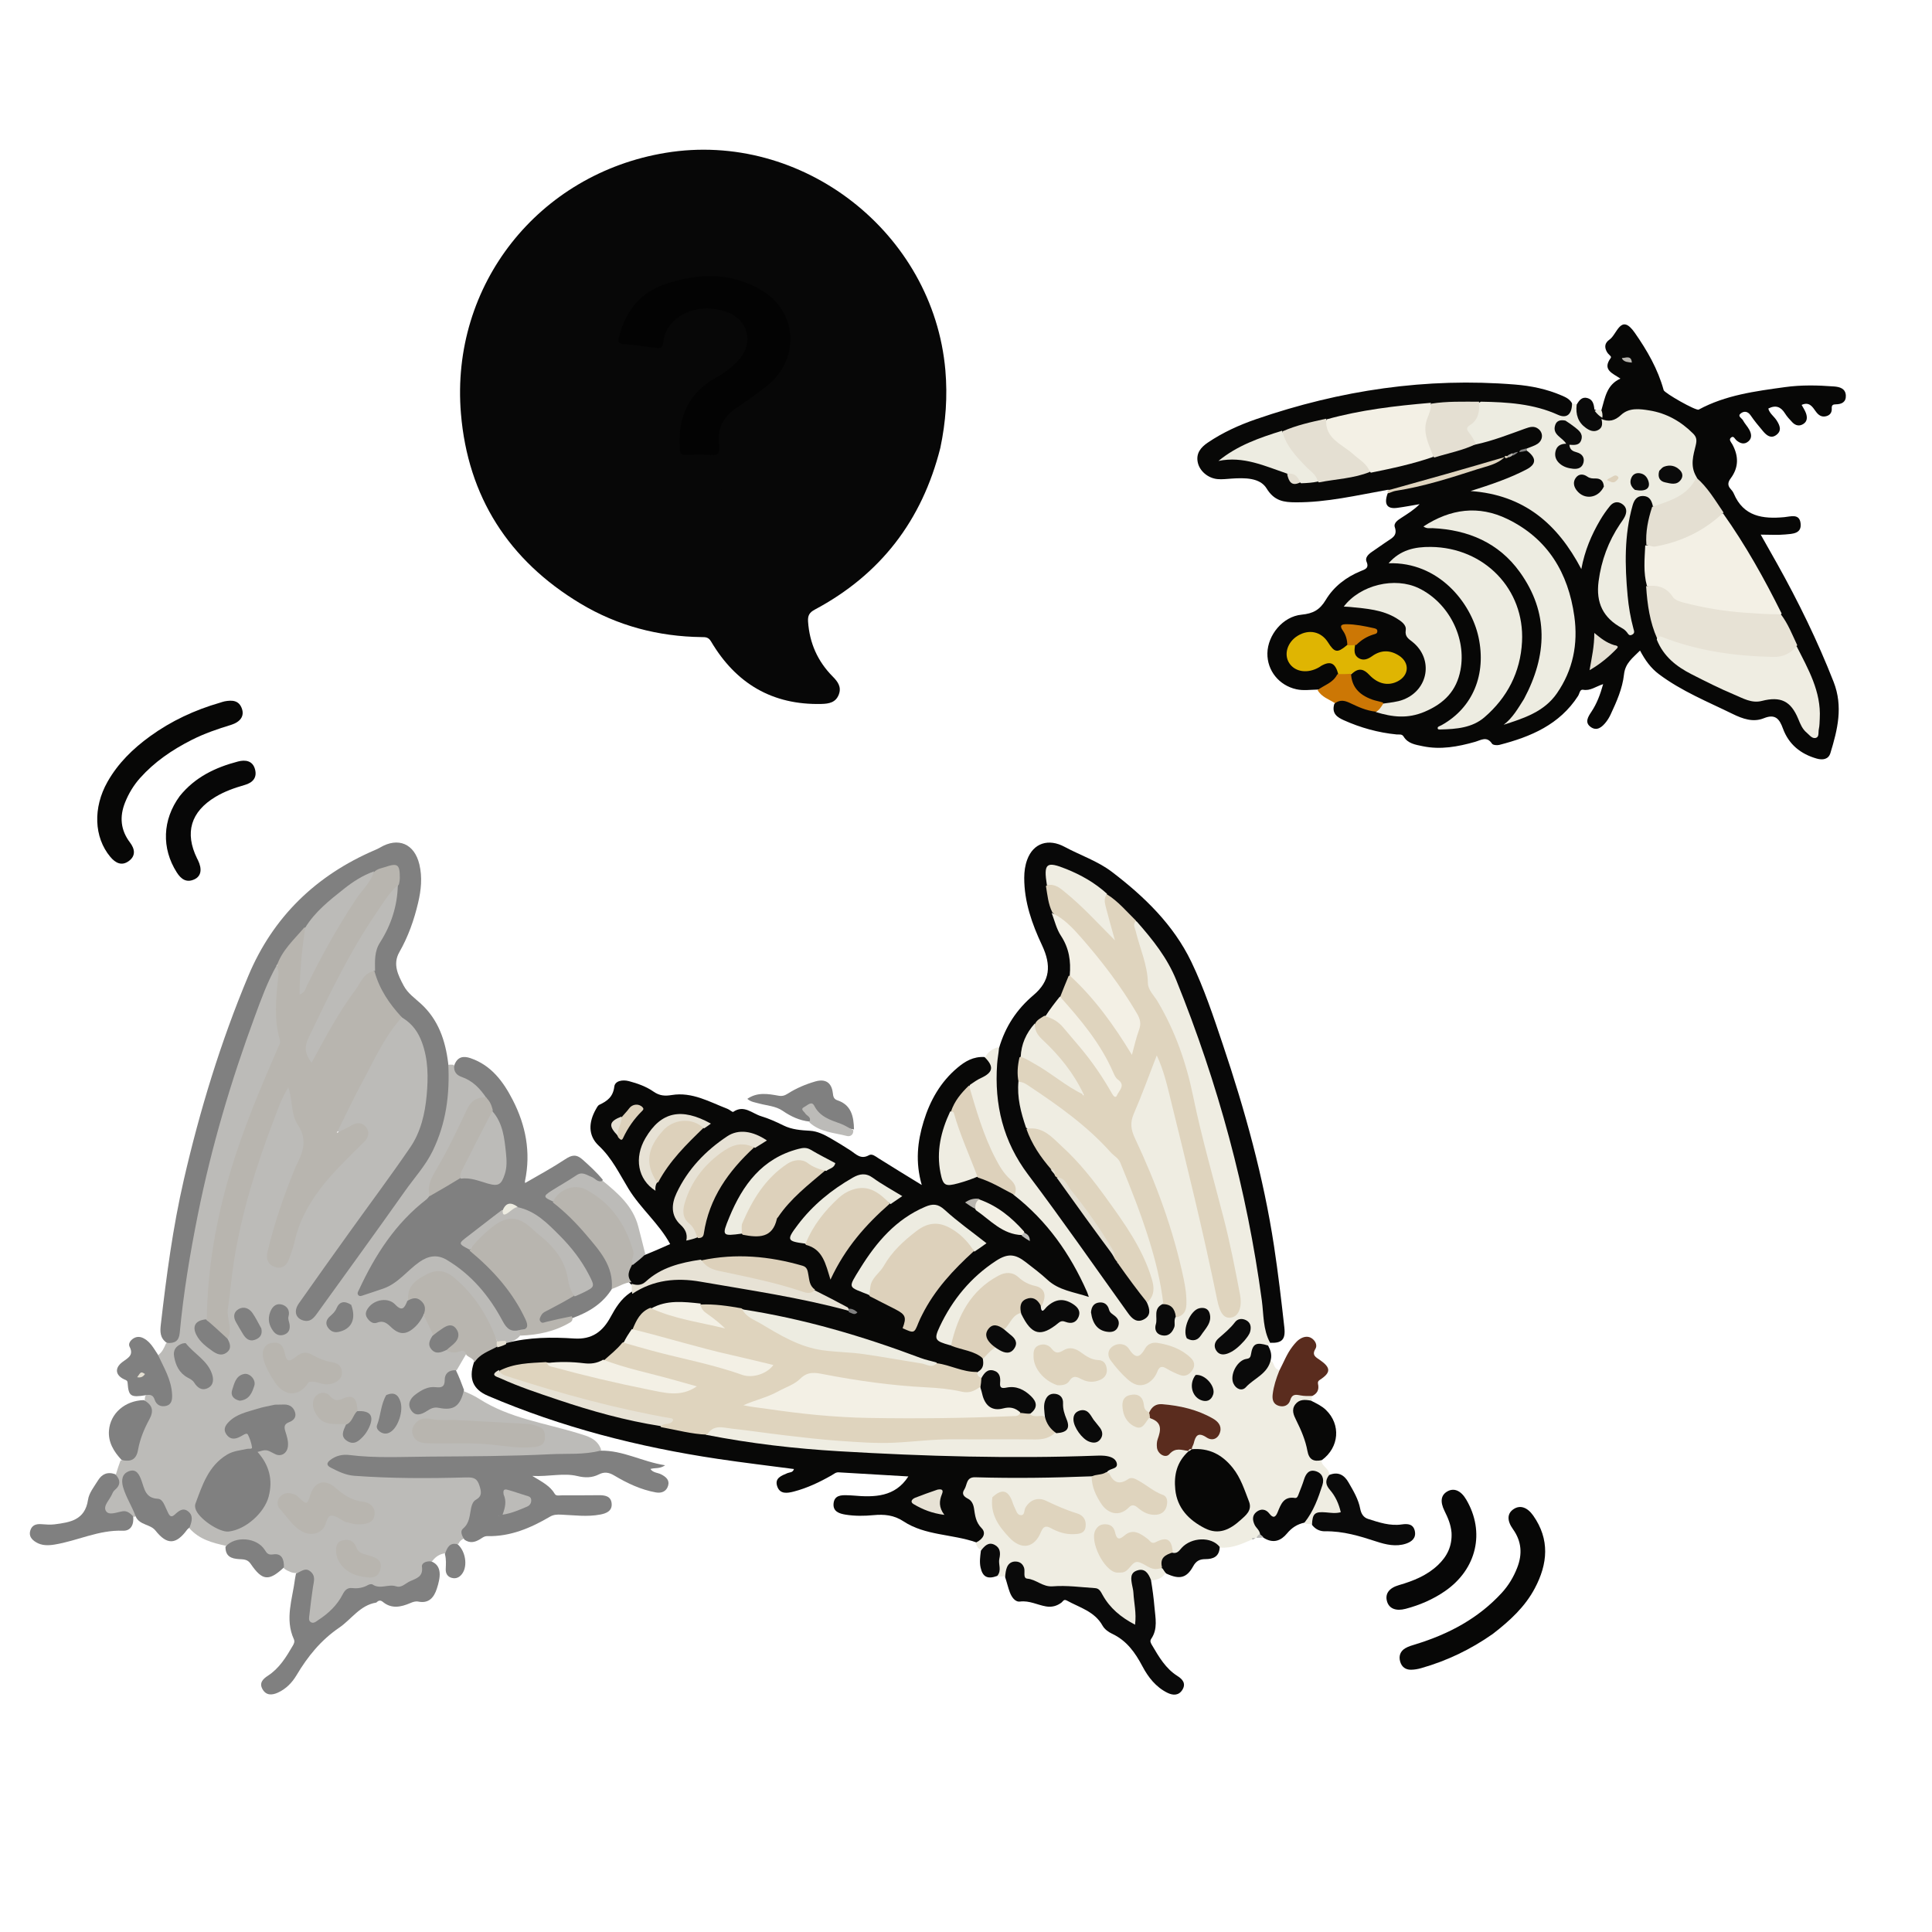 <?xml version="1.0" encoding="utf-8"?>
<!-- Generator: Adobe Adobe Illustrator 24.2.0, SVG Export Plug-In . SVG Version: 6.00 Build 0)  -->
<svg version="1.1" id="レイヤー_1" xmlns="http://www.w3.org/2000/svg" xmlns:xlink="http://www.w3.org/1999/xlink" x="0px"
	 y="0px" width="1000px" height="1000px" viewBox="0 0 1000 1000" style="enable-background:new 0 0 1000 1000;"
	 xml:space="preserve">
<style type="text/css">
	.st0{fill:#BCBBB8;}
	.st1{fill:#EFEDE2;}
	.st2{fill:#080807;}
	.st3{fill:#070706;}
	.st4{fill:#070707;}
	.st5{fill:#080808;}
	.st6{fill:#808080;}
	.st7{fill:#EDECE1;}
	.st8{fill:#0A0A0A;}
	.st9{fill:#B8B5AF;}
	.st10{fill:#5A2C1E;}
	.st11{fill:#CC7705;}
	.st12{fill:#DFD4BE;}
	.st13{fill:#E4DFD2;}
	.st14{fill:#DDD1BB;}
	.st15{fill:#E7E2D5;}
	.st16{fill:#F3F0E5;}
	.st17{fill:#DFB502;}
	.st18{fill:#030303;}
</style>
<g>
	<path class="st0" d="M239.92,720c2.94,1.23,5.67,2.47,8.16,4.07c15.7,10.09,34.04,12.5,51.38,17.85c4.75,1.47,9.69,2.67,11.71,8.46
		c-2.05,3.22-5.2,2.96-8.14,3.08c-16.29,0.69-32.62,0.54-48.87,1.29c-18.81,0.87-37.6,0.4-56.39,0.75
		c-5.66,0.1-11.3-0.05-16.94-0.78c-2.94-0.38-7.27-0.45-7.74,2.67c-0.44,2.92,3.95,3.46,6.54,4.1c6.81,1.69,13.89,1.63,20.82,1.86
		c13.8,0.45,27.63,0.42,41.44-0.04c2.92-0.1,5.29,0.27,6.59,3.21c1.38,3.1,2.73,6.23,0.25,9.39c-4.63,5.9-5.4,13.37-8.44,20.4
		c-1.37,0.58-2.25,1.17-2.93,2.68c-2.82,1.16-4.79,2.86-6.8,4.97c-2.91,0.35-4.93,1.65-6.74,3.95c-2.64,1.88-4.71,3.67-4.77,6.94
		c-0.02,0.99-0.43,2.22-1.39,2.51c-4.84,1.48-8.68,5.25-14.42,4.93c-6.67-0.37-13.44-0.58-20.12,0.96c-2.57,0.59-4.12,1.81-5.39,3.9
		c-3.09,5.06-7.11,9.22-12.19,12.31c-1.58,0.96-3.34,1.95-5.14,0.84c-1.82-1.12-1.75-3.18-1.41-4.98c0.85-4.43,0.62-8.96,1.52-13.4
		c1.4-6.93,0.36-7.97-6.96-7.7c-2.51,0.04-4.34-0.94-6.38-2.22c-1.84-3.56-3.21-7.07-7.99-6.36c-0.99,0.15-1.7-0.85-2.4-1.58
		c-6.2-6.55-11.17-7.56-19.75-3.94c-7.11-1.54-13.78-3.29-18.88-8.97c-0.48-0.91-0.51-1.57-0.53-2.23c-0.17-6.4-0.68-6.8-6.41-4.1
		c-2.85,1.35-4.49,0.18-5.64-2.12c-1.78-3.58-3.94-6.4-8.34-6.9c-2.09-0.24-2.49-2.44-3.25-4.07c-0.84-1.8-1.34-3.75-2.2-5.54
		c-0.88-1.81-1.93-3.92-4.35-3.2c-2.69,0.8-3.15,3.22-2.6,5.69c0.76,3.41,2.2,6.58,3.72,9.72c0.93,1.9,2.33,3.68,1.69,6.3
		c-0.22,0.27-0.58,0.42-0.78,0.38c-3.95-1.1-7.72-1.19-11.63-0.95c-4.26,0.27-5.29-1.51-3.79-5.59c1.02-2.79,2.38-5.49,4.21-7.82
		c1.68-2.15,2.22-4.34,1.65-7.27c0.81-2.63,1.51-4.89,2.47-7.46c5.66-0.96,8.14-4.28,8.94-9.42c0.61-3.98,2.5-7.6,4.28-11.13
		c1.85-3.68,2.15-6.86-0.7-10.41c0.03-0.89,0.11-1.42,0.27-2.34c2.58-2.91,4.2-1.05,5.72,0.82c1.28,1.57,2.49,3.46,4.86,2.42
		c2.24-0.99,2.02-3.27,1.93-5.24c-0.2-4.24-1.98-8.02-3.59-11.86c-0.96-2.27-2.48-4.36-2.38-7.28c2.22-1.63,3.19-3.72,4.21-6.16
		c4.45-2.08,5.55-5.42,6.11-10c5.09-41.76,13.32-82.9,26.07-123.04c6.2-19.52,12.56-39.01,21-57.73c0.81-1.8,1.28-3.84,3.61-4.98
		c3.87,1.87,2.86,5.23,2.48,7.94c-0.89,6.31-0.69,12.61-0.75,18.92c-0.01,1.33-0.26,2.77,0.2,3.97c2.85,7.42-0.05,13.85-2.96,20.5
		c-12.08,27.63-22.8,55.73-28.39,85.51c-2.79,14.88-4.42,29.91-5.32,45.4c-0.34,0.81-0.6,1.27-1.03,1.51
		c-5.44,3.01-5.88,5.81-1.62,10.46c1.35,1.47,3.02,2.56,4.61,3.72c1.75,1.28,3.64,2.6,5.89,1.47c2.57-1.3,1.58-3.64,1.29-6.08
		c-0.09-10.14,0.22-19.86,1.34-29.63c3.02-26.33,10.17-51.55,19.16-76.33c2.55-7.04,5.15-14.07,8.34-20.86
		c0.68-1.44,1.09-3.55,3.16-3.38c2.06,0.16,2.31,2.27,2.57,3.82c1.31,7.74,2.84,15.35,6.79,22.32c1.64,2.9,0,5.78-1.23,8.55
		c-6.79,15.41-12.6,31.17-16.62,47.55c-0.82,3.35-2.31,7.1,2.17,9.08c2.8,1.24,4.89-0.82,6.72-6.3c1.58-4.74,3.24-9.44,4.54-14.27
		c1.36-5.05,3.94-9.48,6.94-13.74c7.03-9.99,15.37-18.79,24.08-27.29c2.15-2.1,5.58-4.41,2.87-7.92c-2.45-3.17-5.43-0.69-8.09,0.51
		c-1.48,0.66-3.05,2.13-4.59,0.89c-1.62-1.3-0.55-3.13,0.17-4.58c7.98-16.1,15.67-32.36,25.43-47.51c1.71-2.66,3.62-5.19,6.46-7.36
		c3.1-0.7,4.66,1.2,6.28,2.84c5.44,5.5,7.71,12.54,8.33,19.89c1.5,17.8-0.79,34.75-11.72,49.84
		c-17.08,23.58-34.03,47.26-50.92,70.99c-1.45,2.03-3.01,3.99-4.07,6.27c-0.87,1.86-0.67,3.61,1.06,4.9c1.71,1.28,3.44,1,5.03-0.29
		c1.57-1.28,2.66-2.98,3.82-4.59c16.11-22.44,31.82-45.17,48.46-67.21c8.78-11.63,14.44-24.16,16.68-38.42
		c0.65-4.15,0.33-8.3,0.48-12.45c0.08-2.31-0.37-4.68,1.06-7.11c1.03-0.18,1.78-0.12,2.9-0.06c1.91,3.01,4.28,4.9,7.36,6.47
		c4.35,2.21,8.38,5.13,10.04,10.41c-5.74,1.44-8.59,5.14-10.92,10.15c-4.6,9.91-9.28,19.81-14.95,29.18
		c-2.02,3.35-3.31,6.83-3.18,11.14c-0.61,2.44-2.26,3.6-3.78,4.89c-14.09,11.98-24.13,26.91-31.81,43.57
		c-0.21,0.45-0.31,0.94,0,2.12c6.06-1.83,12.48-2.74,17.36-7.24c3.69-3.4,7.73-6.3,11.61-9.43c5.06-4.09,10.44-4.23,15.74-1.05
		c11.06,6.64,19.23,16.23,26.25,26.87c0.82,1.25,1.82,2.47,2.28,3.85c1.34,3.96,3.85,5.95,8.4,5.75c0.69,0.94,0.78,1.7,0.55,2.87
		c-1.77,2.77-4.32,3.63-7.32,4.48c-1.72,0.2-3.04,0.14-4.68-0.38c-4.77-8.86-9.7-17.25-15.63-25.02c-1.92-2.52-4.16-4.73-6.67-6.66
		c-9.26-7.14-21.25-2.41-23.28,9.53c-2.62,6.83-2.99,6.99-8.61,3.34c-3.55-2.31-6.94-1.91-10.2,0.41c-1.53,1.09-2.75,2.61-1.94,4.68
		c0.7,1.77,2.34,2.43,4.1,2.14c3.3-0.54,5.67,0.82,8.05,2.92c3.94,3.46,6.57,3.23,10.46-0.29c1.73-1.56,2.85-3.68,5.1-5.2
		c2.93-0.17,2.97,1.96,3.44,3.63c0.54,1.91,1.53,3.65,2.14,5.91c0.09,0.68,0.11,1.01,0.04,1.33c-1.51,6.89-0.87,7.56,6.78,6.75
		c2.45,0.42,4.53,0.13,6.62,0.01c1.64-0.09,3.35-0.06,3.21,2.65c-1.65,2.83-3.1,5.31-4.74,8.11c-2.71,1.97-5.14,3.57-5.49,7.05
		c-0.28,2.79-2.58,3.2-4.84,3.18c-3.82-0.04-7.18,1.21-10.13,3.52c-1.94,1.52-3.37,3.64-1.99,6.05c1.57,2.74,4,1.55,6.11,0.46
		c1.91-0.99,3.77-2.42,6.03-1.86C232.92,729.03,237.01,726.04,239.92,720z"/>
	<path class="st1" d="M657.48,703.97c2.29,1.14,1.45,4.32,4.38,5.07c1.4,1.91,0.39,3.59-0.09,5.29c-0.54,1.91-1.28,3.77-1.33,5.77
		c-0.06,2.13-0.49,4.6,1.82,5.76c2.54,1.27,3.89-0.86,5.22-2.54c3.29-4.16,7.15-1.87,11.19-0.78c0.31,0.72,0.33,1.21,0.34,2.07
		c-0.32,0.76-0.7,1.09-1.18,1.23c-8.32,2.43-8.33,2.43-5.03,10.23c1.73,4.1,3.64,8.16,4.53,12.55c0.72,3.57,2.51,6.02,6.43,7.11
		c0.39,3.15,3.72,4.05,4.28,7.04c-0.25,3.75,0.17,6.92,2.82,9.42c0.35,0.33,0.52,0.84,0.77,1.27c5.09,9.05,4.26,10.68-5.9,10.5
		c-3.61-0.07-4.92,2.11-6.59,4.85c-1.25,0.13-2.19,0.05-3.57-0.2c-0.55-3.76,2.09-6.2,3.45-9.16c1.67-3.62,3.43-7.2,4.23-11.12
		c0.47-2.32-0.09-4.53-2.53-5.3c-2.41-0.76-3.57,1.2-4.46,3.04c-0.87,1.79-1.44,3.71-2.15,5.57c-0.95,2.47-2.23,4.34-5.17,4.68
		c-3.44,0.4-4.79,3.23-6.19,5.9c-1.55,2.96-3.54,4.36-6.74,2.07c-1.36-0.97-2.97-1.95-4.52-0.56c-1.77,1.58-1.27,3.61-0.48,5.52
		c0.5,1.22,1.47,2.22,1.61,3.96c-0.27,1.46-1.17,1.89-2.33,2.59c-0.29,0.24-0.28,0.17-0.24,0.18c-0.47,0.44-1.09,0.48-1.86,0.8
		c-5.21,2.24-10.17,4.62-16.22,4.26c-7.62-4.21-14.36-4.01-20.5,2.09c-0.95,0.95-2.13,1.54-3.9,1.38c-1.43-0.82-1.54-2.04-1.93-3.12
		c-1.09-2.98-2.93-4.55-6.08-2.71c-2.26,1.32-4.07,0.79-5.89-0.77c-3.89-3.34-7.88-4.83-12.52-1.13c-2.17,1.73-3.66,0.37-4.56-1.83
		c-1.12-2.74-2.44-5.63-6.1-4.06c-3.45,1.48-3.41,4.64-2.38,7.7c1.22,3.62,2.47,7.26,4.79,10.38c3.3,4.41,7.54,5.04,11.44,1.1
		c2.87-2.9,5.38-3.55,8.62-1c2.09,1.64,4.64,1.66,7.5,1.89c1.67,0.47,2.64,1.21,2.88,3.01c-1.52,2.85-3.96,3.56-6.91,4.05
		c-1.63-0.27-2.33-1.25-3.15-2.07c-1.24-1.23-2.59-2.27-4.41-1.33c-1.96,1.01-2.26,2.88-1.82,4.75c1.15,4.9,1.11,9.92,1.83,14.86
		c0.31,2.13,0.92,4.57-1.22,5.98c-2.15,1.42-4.17-0.11-5.97-1.28c-4.69-3.03-8.53-6.95-11.34-11.78c-1.48-2.54-3.56-3.32-6.35-4.05
		c-5.76-1.51-11.48-0.69-17.19-0.68c-4.87,0.01-9.11-1.54-13.32-3.66c-2.22-1.12-3.85-2.54-4.53-4.99c-0.49-1.77-0.96-3.75-3.3-3.83
		c-2.2-0.07-3.13,1.6-3.87,3.36c-0.32,0.77-0.66,1.53-1.46,2.44c-1.34,0.25-2.39,0.27-3.84,0.27c-0.48-2.94-0.24-5.86-0.15-8.78
		c0.2-6.67-1.76-8.04-8.29-5.12c-1.96-0.3-2.3-1.75-2.99-3.28c2.1-3.75,1.71-6.74-0.19-10.44c-2.3-4.48-3.14-9.54-6.18-13.94
		c-2.91-4.23,1.48-10.72,6.9-10.84c11.63-0.26,23.27-0.26,34.9-0.02c7.65,0.16,15.2-2.04,23.25-0.63c2.43,1,2.32,3.05,2.91,4.72
		c1.37,3.92,2.53,7.96,5.53,11.07c3.23,3.35,6.52,4.04,10.21,1.33c3.14-2.32,5.66-2.07,8.53,0.16c2,1.55,4.32,2.52,6.96,2.33
		c2.2-0.16,3.84-1.19,4.44-3.38c0.63-2.27-0.33-3.99-2.39-4.9c-3.54-1.56-6.62-3.82-9.82-5.92c-2.01-1.32-4.2-1.85-6.66-1.21
		c-7.14,1.87-7.83,1.46-10.53-6.18c2.44-4.08,2.06-5.12-1.93-6c-0.98-0.22-1.98-0.33-2.98-0.25c-21.11,1.69-42.27,1.01-63.38,0.64
		c-44.25-0.76-88.47-2.45-132.26-9.74c-2.13-0.35-4.33-0.41-6.4-2.25c-0.79-3.99,1.82-4.88,4.47-5.51c2.95-0.7,5.95-0.32,8.93,0.11
		c23.38,3.35,46.81,5.77,70.45,6.81c12.07,0.53,23.86-1.25,35.79-1.3c16.14-0.08,32.27-0.03,48.41-0.01c3.35,0,6.66-0.12,10.1-1.86
		c1.6-0.69,2.94-0.76,4.21-1.08c2.57-0.65,3.6-2.36,2.81-4.82c-1.06-3.29-2.26-6.52-2.67-9.99c-0.18-1.56-1.13-2.79-2.93-2.8
		c-1.72-0.02-2.62,1.17-3.32,2.55c-1.21,2.39-0.48,5.27-2.19,7.87c-2.38,1.2-4.47,1.21-6.81-0.1c-0.32-0.43-0.45-0.61-0.41-0.75
		c2.31-8.4-0.52-12.51-9.6-13.09c-3.85-0.25-6.03-1.2-6.84-5.41c-0.8-4.13-2.81-4.16-8.28-0.55c-1.99,0.22-2.72-0.67-2.84-2.57
		c0.98-2.65,2.67-4.64,2.78-7.63c1.38-2.93,3.49-4.66,6.3-6.09c2.29-0.26,3.82,1.03,5.61,1.34c1.56,0.27,3.05,0.1,3.99-1.34
		c1.09-1.67,0.47-3.17-0.73-4.52c-1.2-1.35-3-2.16-3.72-4.36c1.52-4.16,3.44-7.63,8.07-9c3.28,1.08,3.98,4.2,6.03,6.11
		c4.19,3.89,7.07,4.33,11.31,0.65c2.42-2.1,4.76-3.37,8.04-2.85c1.78,0.29,3.27-0.65,3.95-2.4c0.74-1.91-0.49-3.14-1.79-4.25
		c-3.22-2.74-7.54-2.75-11.51-0.31c-1.53,0.94-3.07,3.9-5.16,0.2c1.85-6.68,1.03-8.38-5.19-10.18c-2.17-0.63-3.95-1.71-5.56-3.17
		c-3.59-3.24-7.36-3.28-11.47-0.99c-6.88,3.84-12.14,9.25-15.89,16.12c-3.03,5.56-5.45,11.4-7.82,17.64
		c-6.6,1.58-9.68-1.42-8.03-7.43c1.39-5.06,4.34-9.36,7.26-13.6c5.11-7.42,10.99-14.19,18.16-19.75c2.51-1.95,5.15-3.72,8.11-4.86
		c4.24-1.64,8.42-1.83,12.27,1.19c4.18,3.28,8.65,6.19,12.44,9.99c4.84,4.85,11.52,5.42,17.5,7.68c1.12-2.01-0.19-3.2-0.78-4.43
		c-7.8-16.23-17.8-30.8-32.03-42.15c-1.04-0.83-1.96-1.81-2.82-3.29c0.07-4.08-1.61-6.85-4.1-9.59c-6.64-7.29-9.7-16.56-13.25-25.51
		c-2.7-6.8-4.4-13.92-6.04-21.41c0.54-3.15,2.85-4.21,5-5.35c6.24-3.31,6.25-3.29,3.71-9.94c1.41-3.03,3.71-4.46,6.79-5.38
		c1.88,1.53,1.31,3.37,1.1,5.17c-2.15,18.73,0.41,36.58,10.33,52.9c4.15,6.82,9.27,13.01,13.97,19.46
		c14.01,19.25,27.68,38.74,41.78,57.93c0.59,0.8,1.12,1.66,1.79,2.4c1.41,1.58,3.03,2.76,5.24,1.88c2.18-0.87,2.81-2.68,2.47-4.9
		c-0.1-0.66-0.19-1.32-0.22-2.36c3.42-5.46,2.66-10.58,0.62-15.99c-4.73-12.57-12.02-23.64-19.87-34.36
		c-8.92-12.18-18.04-24.17-29.74-33.98c-4.03-3.38-8.55-4.81-13.68-6.17c-3.69-7.43-5.47-14.88-4.29-23.22
		c2.81-2.98,5.16-1.06,7.26,0.37c13.65,9.25,27.06,18.73,38.84,30.48c5.98,5.97,10.12,12.51,13.11,20.23
		c7.1,18.36,13.82,36.81,17.08,56.33c0.33,1.97,0.92,3.91,0.33,6.28c-3.09,3.28-3.13,7.13-3.37,10.89
		c-0.12,1.91,0.23,3.77,2.61,4.05c2.03,0.24,3.49-0.72,4.24-2.65c0.7-1.81,0.42-3.99,2.37-5.67c4.82-2.89,4.2-7.22,3.71-11.35
		c-1.29-10.78-3.96-21.26-7.24-31.6c-5.44-17.17-11.88-33.94-19.65-50.2c-1.61-3.36-1.93-6.55-0.5-10.08
		c3.82-9.41,7.6-18.84,10.99-28.42c0.48-1.37,0.86-3.35,2.49-3.39c1.86-0.04,2.58,1.95,3.15,3.48c2.4,6.4,4.21,13,5.8,19.63
		c7.92,33.03,16.44,65.92,22.99,99.27c0.51,2.62,1.04,5.24,2.03,7.72c0.83,2.05,1.85,4.23,4.54,3.82c2.85-0.43,3.42-2.82,3.6-5.27
		c0.13-1.84-0.12-3.65-0.42-5.47c-1.8-11.19-4.21-22.25-6.81-33.27c-6.54-27.71-14.08-55.17-20.44-82.93
		c-2.9-12.67-8.79-24.41-15.83-35.43c-2.64-4.13-4.32-8.38-4.75-13.43c-0.61-7.15-3.65-13.81-5.44-20.74
		c-0.57-2.21-1.7-4.47,0.61-6.76c2.29-0.23,3.36,1.09,4.46,2.35c7.95,9.06,14.57,18.83,19.11,30.19
		c21.19,53.02,35.88,107.7,43.37,164.31c0.92,6.92,1.65,13.88,2.71,21.14c-0.16,0.63-0.18,0.88-0.31,1.48
		c-4.5,0.27-8.35,0.88-9.32,6.27c-0.24,1.32-1.87,1.8-3.1,2.29c-3.84,1.51-4.81,4.75-5.07,8.38c-0.11,1.53,0.18,3.03,1.7,3.86
		c1.74,0.94,3.22,0.24,4.5-0.98C649.56,712.14,654.46,709.13,657.48,703.97z"/>
	<path class="st2" d="M508.68,703.12c0.52,2.88,0.41,5.16-2.37,6.84c-2.73,1.94-5.36,1.3-7.97,0.78c-4.24-0.85-8.22-2.6-12.83-3.65
		c-28.26-9.91-56.24-19.34-85.23-25.4c-5.2-1.09-10.36-2.34-16.1-2.67c-6.94-1.59-13.6-2.05-20.67-2.69
		c-8.48-1.65-16.46-1.12-24.73,1.12c-4.88,2.06-7.9,5.46-9.97,10.24c-1.54,2.77-3.42,4.87-5.15,7.52
		c-3.31,3.93-6.76,7.17-11.14,9.98c-3.79,2.26-7.6,2.66-11.41,2.04c-5.61-0.92-11.23-0.7-17.27-0.84
		c-8.08,0.8-15.91,0.54-23.48,3.92c-1.88,1.78-0.31,2.03,0.68,2.49c4.07,1.89,8.26,3.49,12.49,4.99
		c22.25,7.89,44.64,15.29,68.4,19.27c6.38,1.27,12.34,2.58,18.37,3.58c1.79,0.3,3.61,0.52,5.37,2.06
		c22.92,4.48,45.75,7.11,68.66,8.46c44.53,2.64,89.12,3.92,133.74,2.27c1.16-0.04,2.34-0.05,3.49,0.06c2.76,0.28,5.8,1.08,6.47,3.84
		c0.76,3.14-3.21,2.51-4.87,4.35c-1.97,3.14-4.6,3.37-7.83,2.44c-20.37,0.82-40.45,1.1-60.54,0.51c-4.8-0.14-4.09,3.92-5.63,6.26
		c-1.57,2.38-0.33,3.72,1.93,4.88c1.84,0.94,2.72,2.86,3.04,4.92c0.57,3.71,0.89,7.2,3.96,10.3c2.48,2.5,0.85,5.58-2.77,7.34
		c-12.55-4.38-26.44-3.48-37.68-10.89c-4.99-3.29-9.99-3.72-15.55-3.2c-4.81,0.45-9.67,0.51-14.46-0.27
		c-3.25-0.53-6.58-1.62-6.18-5.76c0.41-4.23,3.85-4.41,7.19-4.27c1,0.04,2,0.06,2.99,0.15c11.02,0.98,21.66,0.81,28.53-9.89
		c-11.66-0.68-23.87-1.38-36.08-2.12c-1.49-0.09-2.44,0.85-3.58,1.5c-6.23,3.56-12.68,6.64-19.65,8.45
		c-3.32,0.86-7.1,1.48-8.54-2.63c-1.53-4.37,2.18-5.58,5.31-6.93c1.09-0.47,2.73-0.15,3.33-2.1c-13.23-1.75-26.37-3.3-39.45-5.26
		c-40.98-6.12-80.86-16.32-119.03-32.68c-7.51-3.22-9.92-8.68-7.32-16.75c1.76-6,6.68-7.5,11.72-9.42c1.85-0.53,3.4-0.61,5.27-1.12
		c11.81-3.06,23.51-3.08,35.08-2.33c9.29,0.6,14.75-3.66,18.78-11.07c2.57-4.71,5.27-9.27,10.17-12.62
		c7.17-4.61,14.48-7.15,22.73-7.65c12.88-0.79,25.09,2.91,37.57,4.71c16.99,2.45,33.74,6.15,50.67,10.76
		c0.97,0.27,1.55,0.52,2.12,0.81c0.28,0.14,0.56,0.3,0.82,0.47c-0.13-0.45-0.62-0.43-1.21-0.84c-6.37-2.28-11.79-5.66-17.64-9.04
		c-2.39-1.86-3.44-4.07-3.8-6.61c-0.49-3.42-2.55-5.04-5.76-5.95c-15.53-4.41-31.23-5.55-47.56-2.68
		c-10.57,1.12-20.03,4.12-28.25,10.44c-2.28,1.75-4.63,3.23-8.04,1.95c-0.57-0.3-0.79-0.44-1.3-0.83c-3.56-3.35-2.54-6.63-0.5-10.25
		c2.15-2.48,4.44-4.15,7.67-4.83c4.74-1.89,9.14-3.85,13.18-5.65c-5.74-10.6-15.32-18.42-21.53-28.58
		c-4.75-7.78-8.55-15.9-15.44-22.34c-5.67-5.31-5.22-12.23-1.48-18.85c0.48-0.86,1.01-1.96,1.81-2.33c4.08-1.92,7.08-4.08,7.72-9.36
		c0.36-3.04,4.22-3.74,7.51-2.89c4.54,1.19,9.06,2.83,12.8,5.44c3.19,2.23,6,2.33,9.41,1.77c10.64-1.74,19.59,3.58,28.93,7.17
		c1.06,0.41,2.51,1.82,2.93,1.53c5.58-3.83,9.79,0.87,14.43,2.26c3.96,1.19,7.79,2.92,11.51,4.76c4.41,2.18,9.02,2.51,13.82,2.78
		c3.72,0.21,7.26,1.95,10.55,3.84c3.46,1.99,6.86,4.09,10.21,6.25c2.98,1.93,5.43,4.99,9.74,2.54c1.6-0.91,3.37,0.62,4.96,1.63
		c6.99,4.43,14.08,8.71,22.35,13.8c-3.4-11.87-2.22-22.44,0.96-32.85c3.32-10.87,8.75-20.5,17.58-27.89
		c3.88-3.25,8.14-5.83,13.95-5.49c5.09,5.03,4.43,7.99-1.87,10.88c-1.91,0.87-3.64,2.13-5.64,3.49c-2.55,5.25-7.24,8.73-9.1,14.45
		c-4.19,8.88-6.22,17.85-5.46,27.3c0.66,8.19,2.83,9.55,10.56,7.15c2.21-0.69,4.38-1.53,7.12-1.65c7.52,1.54,14.33,3.74,19.6,9.8
		c17.24,13.47,29.14,30.5,37.77,49.98c0.27,0.6,0.45,1.23,1.01,2.77c-7.79-2.6-15.45-3.34-21.42-8.87
		c-3.53-3.27-7.42-6.18-11.23-9.14c-5.49-4.26-9.3-4.65-15.4-0.67c-13.01,8.49-22.59,20.12-29.16,34.11
		c-3.1,6.59-2.41,7.41,5.2,9.52C498.17,696.76,504.42,697.16,508.68,703.12z"/>
	<path class="st3" d="M682.31,356.92c-4.03,0.06-7.68,0.65-11.31-0.16c-8.99-1.99-15.15-9.67-15-18.63
		c0.17-9.43,7.97-19.04,17.7-19.98c5.95-0.58,9.4-2.44,12.54-7.68c4.13-6.87,10.58-11.83,18.21-14.93c2.02-0.82,4.34-1.42,2.87-4.8
		c-0.87-2.01,0.84-3.74,2.55-4.95c2.58-1.82,5.21-3.57,7.79-5.38c2.58-1.81,5.85-2.96,4.3-7.51c-0.77-2.25,1.68-3.77,3.5-4.96
		c3.16-2.06,6.4-4.01,9.33-6.99c-3.9,0.65-7.78,1.42-11.69,1.93c-5.03,0.66-6.82-1.78-4.98-7.14c1.07-2.88,3.4-2.86,5.48-3.21
		c18.16-3.11,35.57-8.82,53.13-15.34c0.55-0.27,0.77-0.37,1.32-0.6c0.77-0.28,1.21-0.42,1.97-0.62c0.94-0.27,1.56-0.46,2.43-0.87
		c1.07-0.53,1.85-0.92,2.92-1.49c0.53-0.24,0.74-0.32,1.31-0.5c1.31-0.27,2.28-0.3,3.63-0.28c5.29,2.29,6.07,5.98,2.35,9.59
		c-1.95,1.89-4.43,2.93-6.83,4.09c-5.85,2.83-12.15,4.58-18.05,7.3c-0.57,0.26-1.31,0.17-1.82-0.11
		c24.17,2.33,40.14,16.37,51.99,36.81c2.19-8.83,5.78-16.81,10.47-24.31c1.25-2,2.69-3.8,4.47-5.34c2.44-2.11,5.08-2.56,7.73-0.55
		c2.48,1.89,2.68,4.43,1.47,7.18c-0.74,1.68-1.69,3.25-2.7,4.78c-5.51,8.33-8.85,17.45-10.51,27.3c-0.96,5.67,0.2,10.91,2.04,16.14
		c2.07,5.87,7.62,7.41,12.71,10.43c0-5.22-1.56-9.65-2.08-14.22c-1.85-16.28-2.16-32.48,1.6-48.56c0.31-1.31,0.72-2.56,1.29-3.77
		c1.29-2.74,3.43-4.03,6.44-3.64c3.28,0.42,4.95,2.46,5.34,6.07c-1.1,6.7-3.24,12.84-3.03,19.77c-1.27,6.93-0.9,13.41,0.15,20.31
		c0.62,9.34,2.08,18.09,5.17,26.92c1.73,7.62,7.03,12.41,12.71,15.79c10.4,6.19,21.24,11.79,32.82,15.66
		c2.9,0.97,5.76,1.37,8.81,0.65c8.69-2.06,14.5,0.82,18.51,9.13c1.23,2.55,2.14,5.26,4.15,7.34c0.91,0.94,1.82,2.24,3.32,1.75
		c1.27-0.41,1.28-1.88,1.41-2.98c0.65-5.47,0.96-10.91-0.75-16.3c-2.62-8.27-5.82-16.29-9.94-24.34
		c-2.26-6.06-5.34-11.33-8.17-17.11c-8.84-18.06-19.11-34.88-29.79-51.88c-4.35-6.96-8.88-13.34-14.43-19.42
		c-4.05-5-1.5-10.29-1.14-15.18c0.3-4.19-0.76-7.04-3.81-9.52c-6.6-5.37-14.01-8.79-22.59-9.27c-4.1-0.23-7.91,0.76-11.11,3.5
		c-2.81,2.41-5.82,3.04-9.44,0.76c-0.46-0.5-0.61-0.73-0.9-1.35c-0.37-1.54-0.28-2.64,0.71-3.92c1.89-6.51,2.7-13.15,9.84-16.37
		c-4.06-2.76-9.49-4.51-5.06-10.6c0.5-0.68-0.14-1.15-0.61-1.61c-0.47-0.47-0.96-0.95-1.28-1.52c-1.43-2.52-1.23-4.69,1.33-6.48
		c3.96-2.77,5.82-13.87,13.06-3.51c6.39,9.14,11.96,18.79,14.95,29.69c0.42,1.53,16.77,10.82,18.13,10.08
		c13.93-7.55,29.32-9.52,44.64-11.64c8.43-1.17,16.96-0.99,25.44-0.34c2.85,0.22,5.9,1,6.08,4.68c0.16,3.43-2.2,4.56-5.24,4.57
		c-1.41,0.01-2.15,0.44-2.05,2.03c0.14,2.06-0.75,3.54-2.85,4.11c-2.52,0.68-4.18-0.7-5.48-2.54c-1.75-2.48-3.37-5.04-7.26-3.3
		c0.78,1.45,1.74,2.83,2.27,4.36c0.67,1.96,0.72,4.07-1.25,5.41c-2.09,1.43-4.16,0.99-5.85-0.78c-1.38-1.44-2.76-2.94-3.81-4.62
		c-2.08-3.33-4.71-4.48-8.61-2.49c0.59,2.5,2.96,4.02,4.32,6.16c1.64,2.58,2.8,5.28-0.16,7.5c-2.78,2.09-5.04,0.26-6.85-1.88
		c-2.25-2.67-4.51-5.37-6.47-8.25c-1.52-2.22-3.46-2.27-5.11-1c-1.87,1.43,0.54,2.43,1.12,3.51c0.93,1.75,2.38,3.22,3.32,4.96
		c1.08,1.99,1.5,4.27-0.44,5.96c-2.11,1.84-4.27,1.17-6.27-0.54c-0.79-0.68-1.39-2.45-2.69-1.44c-1.45,1.12,0.01,2.45,0.57,3.48
		c3.36,6.12,3.43,12.02-0.85,17.74c-1.32,1.76-1.74,3.52-0.05,5.36c0.67,0.73,1.31,1.56,1.69,2.46
		c5.05,11.94,15.06,13.22,26.13,12.21c3.37-0.31,7.79-1.99,8.44,3.12c0.71,5.58-4.34,5.49-7.99,5.84
		c-3.93,0.38-7.92,0.08-12.64,0.08c3.02,5.35,5.78,10.19,8.5,15.06c11.04,19.75,20.95,40.02,29.22,61.13
		c5.02,12.81,2.05,24.76-1.64,36.86c-1.03,3.38-4.09,3.71-7.05,2.88c-8.34-2.36-14.53-7.33-17.55-15.62
		c-1.78-4.89-3.93-7.69-9.88-5.27c-5.53,2.25-10.98,0.29-16.16-2.24c-12.97-6.36-26.4-11.77-38.11-20.55
		c-4.29-3.21-7.16-7.29-9.8-12.25c-3.72,3.78-7.66,6.46-8.3,12.39c-0.79,7.25-3.82,14.08-6.93,20.73c-0.63,1.35-1.41,2.65-2.32,3.83
		c-2.07,2.66-4.76,4.97-8.01,2.59c-3.19-2.33-1.38-5.19,0.39-7.85c2.75-4.13,4.52-8.72,6.08-14.31c-3.87,1.25-6.67,3.61-10.37,2.91
		c-1.73-0.33-1.84,2.03-2.6,3.2c-9.6,14.89-24.55,21.18-40.78,25.35c-1.17,0.3-3.28,0.11-3.76-0.62c-2.69-4.1-5.75-1.82-8.82-0.95
		c-8.88,2.51-17.83,4.18-27.08,2.24c-3.75-0.79-7.62-1.3-9.88-5c-0.88-1.45-2.34-0.95-3.61-1.08c-9.52-0.93-18.63-3.46-27.32-7.36
		c-3.21-1.44-6.4-3.35-4.98-8.3c2.56-4.03,5.86-2.85,8.89-1.6c3.81,1.57,7.45,3.57,12.02,4.11c10.62,4.36,20.51,3.22,30.1-1.94
		c9.52-5.11,13.85-13.88,13.71-23.9c-0.22-16.15-7.54-28.74-22.67-35.83c-7.49-3.51-15.01-3.89-22.45,0.48
		c-3.7,2.17-7.77,3.71-12.24,6.52c3.3,0.76,5.8,1.14,8.35,1.4c5.67,0.56,11.14,1.85,16.21,4.59c2.39,1.3,4.79,2.86,5.57,5.47
		c1.24,4.15,3.85,7.1,6.61,10.27c8.42,9.67,4.7,24.13-7.22,28.88c-3.39,1.35-6.91,2.46-11.06,1.99c-3.89-0.95-7.44-1.74-10.54-3.68
		c-4.23-2.64-7.46-5.96-6.85-11.89c3-4.01,5.76-4.51,9.4-2.03c1.51,1.03,2.67,2.53,4.25,3.48c3.57,2.15,7.22,2.51,10.82,0.15
		c4.04-2.64,4.15-7.66,0.14-10.35c-3.2-2.15-6.71-2.87-10.42-1.17c-1.51,0.7-2.89,1.68-4.48,2.2c-5.5,1.78-8.88-1.32-7.78-7.58
		c2.54-3.4,5.78-5.36,10.02-7.21c-4.49-1.98-8.4-2.21-12.27-2.55c-1.98-0.17-2.76,0.81-1.95,2.79c0.81,2.01,1.58,4.03,1.06,6.62
		c-4.04,5.64-6.72,5.52-11.15-0.37c-2.71-3.61-5.92-5.81-10.66-4.7c-4.21,0.99-7.25,4.26-7.96,8.59c-0.92,5.6,2.4,9.05,8.46,8.79
		c2.58-0.11,4.76-1.3,7-2.44c5.09-2.59,7.89-1.24,9.5,4.78C691.14,353.51,687.29,355.7,682.31,356.92z"/>
	<path class="st4" d="M486.71,231.85c-9.5,37.67-31.01,65.54-64.94,83.66c-2.81,1.5-3.72,3.08-3.52,6.17
		c0.74,11.12,4.94,20.61,12.77,28.5c2.58,2.6,4.64,5.35,3.16,9.27c-1.57,4.16-5.04,4.81-8.93,4.91
		c-25.53,0.65-44.38-10.63-57.2-32.32c-1.37-2.32-2.9-2.26-4.87-2.28c-22.46-0.29-43.55-5.82-62.8-17.39
		c-37.11-22.31-58.22-55.31-61.8-98.33c-5.54-66.57,40.18-124.11,105.97-134.94c70.64-11.64,138.6,41.32,144.78,112.61
		C490.48,205.15,489.57,218.32,486.71,231.85z"/>
	<path class="st5" d="M527.15,559.66c-0.79,8.39,1.23,16.06,3.91,23.97c3.74,2.94,3.83,7.6,6.46,10.8c2.39,2.92,4.42,6.13,6.75,9.53
		c0.7,1.27,1.19,2.27,2.16,3.35c0.52,0.59,0.8,0.94,1.28,1.57c9.73,13.84,19.48,27.24,29.4,40.95c0.63,0.8,1.01,1.37,1.58,2.21
		c0.45,0.65,0.71,1.01,1.2,1.63c5,6.75,10.39,12.82,13.78,20.57c1.54,3.46,2.11,6.62-1.46,8.6c-3.73,2.07-6.21-0.19-8.33-3.15
		c-17.18-23.95-33.99-48.17-51.72-71.7c-12.96-17.21-17.52-36.23-16.05-57.2c0.18-2.65,0.7-5.28,1-8.35
		c3.29-11.15,9.11-19.98,17.84-27.37c8.65-7.32,9.29-15.41,4.4-25.81c-5.2-11.05-9.24-22.49-9.21-34.95
		c0.01-3.19,0.43-6.32,1.53-9.32c3.23-8.77,11.13-11.1,19.38-6.66c8.17,4.4,17.12,7.33,24.6,13.04
		c16.72,12.76,31.72,27.27,40.94,46.39c6.63,13.75,11.47,28.35,16.34,42.86c11.47,34.12,21.09,68.73,26.51,104.38
		c2.13,13.99,3.78,28.06,5.34,42.12c0.69,6.28-1.31,8.17-7.37,7.91c-3.74-6.91-3.3-14.56-4.28-21.88
		c-7.71-57.19-22.68-112.38-44.3-165.85c-4.67-11.54-12.14-20.9-20.38-30.25c-6.16-3.64-10.58-8.86-16.02-13.38
		c-7.12-6.1-14.81-10.54-23.34-13.52c-5.63-1.97-7.14-0.81-6.74,5.27c0.05,0.83,0.25,1.63,0.56,2.79c0.77,4.64,1.35,8.94,2.91,13.44
		c1.13,4.98,3.01,9.31,5.38,13.28c3.51,5.88,4.69,12.02,3.87,19.07c-1.25,4.19-2.41,8.02-4.9,11.67c-2.47,3.9-5.24,7.12-8.26,10.57
		c-1.87,1.56-3.72,2.57-5.32,4.45c-4.34,4.96-6.49,10.51-7.39,17C527.97,551.76,529.19,555.79,527.15,559.66z"/>
	<path class="st6" d="M232.01,550.52c0.88,15.92-1.13,30.88-7.99,45.07c-3.75,7.75-9.53,13.99-14.4,20.89
		c-15.06,21.32-30.43,42.42-45.68,63.6c-1.62,2.25-3.45,4.21-6.56,3.49c-4.3-0.98-5.57-4.85-2.69-8.94
		c8.69-12.38,17.5-24.68,26.31-36.98c10.46-14.59,21.23-28.97,31.35-43.79c5.42-7.94,7.63-17.42,8.49-26.88
		c0.84-9.24,0.87-18.58-2.49-27.61c-1.94-5.2-4.88-9.35-9.81-12.44c-7.38-4.54-11.05-11.46-13.97-18.91
		c-0.6-1.54-0.86-3.2-1.43-5.16c-1.12-6.35-0.04-11.73,3.2-17.03c4.91-8.03,7.54-16.97,8.58-26.74c0.13-0.69,0.22-1.01,0.28-1.33
		c1.58-8.31,0.03-9.71-7.82-7.06c-0.78,0.26-1.56,0.53-2.65,0.98c-14.47,6.46-25.68,16.51-35.89,28.37
		c-5.66,6.37-10.72,12.76-15.66,19.68c-4.81,8.55-8,17.47-11.27,26.32c-12.34,33.4-22.44,67.47-29.45,102.39
		c-4.08,20.32-7.51,40.78-9.43,61.45c-0.38,4.15-2.46,5.52-6.66,5.19c-3.71-2.52-3.53-6.08-3.12-9.59
		c2.9-25.13,6.2-50.18,11.9-74.87c8.31-36.07,19.08-71.38,33.38-105.51c12.79-30.54,35.07-52.04,65.48-65.11
		c0.91-0.39,1.83-0.79,2.68-1.3c9.42-5.6,17.85-1.98,20.39,8.76c1.58,6.65,0.89,13.24-0.65,19.77c-2.1,8.94-5.12,17.53-9.71,25.56
		c-3.57,6.24-0.7,11.89,2.24,17.41c2.1,3.94,5.73,6.42,8.91,9.33C226.84,527.75,230.54,538.4,232.01,550.52z"/>
	<path class="st7" d="M828.6,216.76c4.1,1.83,7.24,1.03,10.47-1.99c4.22-3.93,9.86-3.11,14.75-2.31c8.68,1.4,16.23,5.63,22.52,11.94
		c1.78,1.78,2.03,3.32,1.38,6.04c-1.23,5.1-3.03,10.54,0.19,16.11c1.05,1.75,1.11,3.31-0.03,4.45c-6.13,6.1-13.05,10.78-22.3,11.25
		c-0.65-3.18-1.79-5.45-5.15-5.53c-3.3-0.07-4.66,2.25-5.42,4.95c-4.33,15.34-4,30.95-2.56,46.61c0.53,5.8,1.5,11.54,3.03,17.18
		c0.31,1.12,0.82,2.21-0.64,3.02c-1.5,0.83-1.96-0.16-2.7-1.15c-0.67-0.89-1.62-1.68-2.61-2.22c-9.69-5.27-13.58-13-12.1-24.25
		c1.41-10.74,5.06-20.63,11.11-29.63c0.84-1.24,1.77-2.44,2.43-3.78c1.24-2.51,1.1-4.96-1.4-6.63c-2.29-1.53-4.6-0.93-6.25,1.08
		c-1.89,2.31-3.61,4.79-5.12,7.36c-4.43,7.57-7.9,15.56-9.71,25.29c-12.29-23.36-29.58-38.4-57.33-40.39
		c10.84-3.41,20.12-6.6,28.86-11.13c5.12-2.66,5.37-5.8,0.67-9.47c-0.87-0.36-1.09-0.75-0.84-1.64c0.99-1.21,2.1-1.61,3.12-2.17
		c2.13-1.18,4.35-2.62,2.99-5.4c-1.32-2.7-3.92-2.02-6.17-1.21c-3.75,1.37-7.51,2.73-11.34,3.87c-4.59,1.37-8.95,3.7-14.28,3.45
		c-1.81-1.29-2.54-3.02-3.73-4.38c-2.58-2.93-2.52-5.42,0.71-7.91c3.29-2.54,2.82-6.9,4.84-10.49c11.87-2.48,22.94,0.4,34.03,3.05
		c1.77,0.42,3.47,1.12,5.14,1.82c3.66,1.52,6.45,0.77,8.48-3.24c0.78-0.28,1.26-0.28,2.09-0.28c1.58,1.13,1.45,2.7,1.65,4.14
		c0.26,1.82,0.77,3.56,1.89,5.03c1.45,1.9,3.27,3.34,5.81,3.21C827.77,221.24,827.46,218.63,828.6,216.76z"/>
	<path class="st6" d="M251.79,568.36c-3.31-4.96-7.15-8.96-12.76-10.91c-2.53-0.88-4.31-2.55-3.92-5.98
		c1.61-4.59,4.75-5.04,8.53-3.73c10.71,3.7,16.9,12.15,21.75,21.6c6.7,13.06,9.5,26.92,6.34,42c-0.03,0.62-0.08,0.81,0.16,0.93
		c7.1-4.1,14.06-7.88,20.65-12.24c3.42-2.26,5.73-2.76,9.07,0.23c3.57,3.21,7.12,6.39,10.37,10.37c-0.63,3.29-2.73,1.88-3.85,1.01
		c-4.94-3.86-9.38-2.68-13.92,0.68c-2.51,1.86-5.42,3.15-7.96,4.99c-1.61,1.16-2.41,2.38,0.07,3.97
		c10.26,8.1,18.99,17.14,26.19,27.66c3.62,5.3,5.6,10.91,4.5,17.74c-4.86,7.98-12.03,12.39-20.6,15.54
		c-4.22,1.14-8.13,1.93-12.01,2.85c-2.09,0.5-4.51,1.47-5.65-1.23c-1.1-2.61,0.67-4.51,2.71-5.78c4.52-2.81,9.45-4.86,14.49-7.49
		c11.13-5.03,11.31-5.56,4.7-15.41c-6.54-9.74-14.1-18.51-23.93-25.13c-2.5-1.69-5.16-3.03-8.31-4.17
		c-2.77-1.76-5.13-2.08-7.57,0.55c-5.86,5.29-12.01,9.67-17.95,14.32c-2.95,2.3-2.48,3.79,0.68,5.6
		c12.31,9.96,22.59,21.15,29.14,35.37c2.36,5.12,1.63,6.64-3.4,6.65c-4.78,1.25-6.9-0.33-9.2-4.66
		c-6.86-12.92-16.13-24.01-28.91-31.61c-4.72-2.81-9.32-2.23-14.08,1.09c-6.35,4.44-11.06,11.12-18.69,13.78
		c-3.41,1.19-6.85,2.3-10.28,3.44c-0.94,0.32-2.01,0.84-2.75-0.12c-0.71-0.92,0.03-1.89,0.44-2.77c8.36-18,18.9-34.37,34.87-46.68
		c0.39-0.3,0.71-0.7,1.23-1.34c4.15-5.57,10.47-7.11,16.24-10.24c4.61-1.25,8.53,0.12,12.52,1.36c6.73,2.09,9.33,0.38,9.84-6.67
		c0.69-9.63-1.16-18.82-5.74-27.79C253.42,573.53,252.27,571.25,251.79,568.36z"/>
	<path class="st2" d="M763.67,230.1c9.09-1.95,17.38-5.25,25.76-8.26c2.41-0.87,4.76-1.61,7,0.3c2.45,2.09,2.23,5.68-0.64,7.61
		c-1.48,0.99-3.29,1.49-5.3,2.32c-1.46,0.87-2.69,1.33-4.27,1.74c-0.25,0.21-0.21,0.18-0.19,0.17c-0.61,0.6-1.54,0.4-2.49,1
		c-0.96,0.54-1.76,0.69-2.77,1.1c-0.63,0.26-0.99,0.42-1.57,0.76c-0.22,0.19-0.19,0.15-0.17,0.14c-18.1,5.91-36.28,11.67-54.92,15.8
		c-1.77,0.39-3.53,0.97-5.77,0.73c-16.04,2.85-31.62,6.59-47.7,6.49c-5.96-0.03-11.03-0.59-15.03-7.16
		c-3.44-5.65-11.34-5.57-18.05-5.13c-2.48,0.16-5.01,0.51-7.46,0.26c-4.95-0.51-9.11-4.2-10.09-8.44
		c-1.13-4.89,1.58-8.03,5.15-10.44c7.75-5.25,16.25-9.11,25.05-12.14c43.44-14.97,88.05-21.65,133.99-17.91
		c8.28,0.67,16.46,2.34,24.17,5.69c2,0.87,4,1.7,5.32,4.02c-0.04,5.72-2.73,8.02-7.27,5.96c-12.62-5.72-26-6.57-39.97-6.8
		c-2.42,1.78-4.81,1.51-7.12,1.58c-5.65,0.18-11.32-0.39-17.39,0.57c-18.41,0.82-36.06,3.83-54,7.74
		c-8.11,1.06-15.32,3.96-23.17,5.89c-10.8,3.31-20.92,7.21-30.21,13.24c4.01,0.02,7.87,0.34,11.74,0.68
		c4.53,0.4,8.89,1.1,12.65,3.88c1.95,1.44,4.53,0.99,6.85,2.39c2.01,2.75,3.66,5.43,7.8,4.72c2.88,0.01,5.41,0.14,8.28-0.57
		c9.08-0.96,17.79-1.81,26.53-4.73c11.09-1.84,21.53-4.73,32.38-7.57C748.68,234.26,755.63,230.78,763.67,230.1z"/>
	<path class="st6" d="M240.43,796.97c-1.37-2.05-2.41-4.41-0.76-5.78c3.52-2.94,3.37-7,4.21-10.78c0.39-1.74,1.01-3.33,2.47-4.16
		c3.25-1.84,2.8-4.11,1.85-7.17c-1.18-3.8-2.83-4.49-6.95-4.37c-19.27,0.54-38.57,0.57-57.83-0.84c-4.42-0.32-8.29-2.2-12.15-4.19
		c-2.51-1.29-2.16-2.57-0.28-4.02c2.93-2.25,6.3-2.98,9.89-2.54c13.59,1.69,27.24,0.92,40.86,0.82c21.11-0.16,42.25-0.18,63.32-1.24
		c8.4-0.42,16.97,0.4,25.7-1.84c11.8-0.23,21.68,5.75,33.52,7.56c-2.82,1.99-5.27,1.19-7.63,1.93c1.43,2.04,3.83,1.86,5.62,2.81
		c2.37,1.26,4.4,2.86,3.55,5.81c-0.87,3.02-3.41,4.03-6.33,3.51c-7.81-1.39-14.89-4.78-21.61-8.78c-2.8-1.67-5.16-1.95-7.9-0.55
		c-3.59,1.83-7.22,1.8-11.13,0.86c-7.23-1.73-14.5,0.36-23.33-0.06c5.14,3.11,9.26,5.19,11.66,9.33c0.69,1.19,2.48,0.69,3.77,0.7
		c6.32,0.02,12.65,0,18.97-0.06c3.24-0.03,6.35,0.47,6.67,4.35c0.3,3.78-2.65,5.03-5.78,5.64c-6.79,1.33-13.61,0.35-20.41,0.07
		c-2-0.08-3.84-0.06-5.73,1.05c-10,5.86-20.48,10.35-32.4,10.07c-1.69-0.04-2.76,0.98-4.03,1.72
		C245.8,798.24,243.33,798.93,240.43,796.97z"/>
	<path class="st8" d="M520.25,816.31c0.15-1.92,0.35-3.6,0.97-5.12c0.83-2.03,2.55-3.1,4.77-2.93c1.97,0.15,3.34,1.21,4.05,3.17
		c0.7,1.93-0.74,5.47,1.7,5.68c4.72,0.41,7.91,4.39,13.15,3.97c7.27-0.58,14.67,0.47,22.01,0.94c2.09,0.13,2.9,1.91,3.82,3.56
		c3.75,6.75,9.37,11.49,16.77,15.35c0.82-5.94-0.56-11.25-0.84-16.58c-0.07-1.32-0.44-2.63-0.68-3.94c-0.56-3.03-1.2-6.31,2.64-7.54
		c3.97-1.27,5.75,1.4,7.13,4.92c0.8,4.82,1.42,9.42,1.81,14.04c0.47,5.57,1.86,11.28-1.7,16.46c-0.83,1.21-0.13,2.28,0.43,3.24
		c3.55,6.02,7.03,12.11,13.19,15.98c2.66,1.67,4.45,3.87,2.6,7.01c-1.89,3.19-4.93,3.11-7.88,1.64c-5.91-2.94-9.88-8.04-12.82-13.59
		c-3.8-7.19-8.18-13.4-15.79-16.96c-1.89-0.88-3.91-2.39-4.89-4.16c-4.11-7.4-11.84-9.34-18.47-13c-1.67-0.92-2.02,0.45-2.8,1.04
		c-2.4,1.8-5.03,2.49-7.98,1.99c-4.49-0.75-8.58-3.13-13.48-2.52c-2.58,0.32-4.32-2.34-5.25-4.72
		C521.77,821.78,521.21,819.17,520.25,816.31z"/>
	<path class="st6" d="M153.22,814.41c2.48-0.74,4.66-3.33,7.42-1.05c2.94,2.42,1.76,5.31,1.33,8.22c-0.7,4.74-1.29,9.49-1.82,14.25
		c-0.14,1.26-0.6,2.89,0.63,3.73c1.51,1.04,2.86-0.31,4.04-1.08c5.21-3.4,9.66-7.59,12.53-13.19c1.08-2.11,2.35-3.6,4.94-3.31
		c2.88,0.32,5.59-0.1,8.16-1.56c0.66-0.38,1.88-0.65,2.38-0.3c3.89,2.7,8.16-0.39,12.19,0.96c2.81,0.95,4.86-1.57,7.23-2.64
		c3.34-1.51,6.88-2.32,6.15-7.51c-0.27-1.89,2.22-3.08,4.9-2.73c5.76,2.3,4.66,8.47,2.78,14.18c-1.48,4.49-4.12,7.69-9.54,6.61
		c-1.59-0.31-2.91,0.23-4.3,0.82c-4.79,2.02-9.57,3.04-14.08-0.67c-1.1-0.9-2.06-0.86-3.06,0.07c-0.12,0.11-0.25,0.27-0.4,0.29
		c-8.42,1.39-12.76,8.63-19.1,12.96c-9.6,6.56-16.35,14.95-22.13,24.65c-2.29,3.85-5.48,7.14-9.74,9.04
		c-3.02,1.35-5.99,1.44-7.84-1.8c-1.85-3.23,0.17-5.31,2.74-6.97c5.94-3.84,9.48-9.67,12.92-15.57c0.59-1.01,1.11-2.11,0.57-3.31
		c-4.81-10.52-0.73-20.87,0.57-31.28C152.78,816.44,153.01,815.64,153.22,814.41z"/>
	<path class="st3" d="M99.17,383.01c-10.2,5.18-19.21,11.35-26.64,19.66c-3.36,3.76-5.92,8.01-7.79,12.68
		c-2.95,7.37-2.34,14.29,2.53,20.72c2.55,3.36,3.1,6.89-0.6,9.61c-3.69,2.71-6.92,1-9.55-2.14c-8.53-10.17-9.04-25.52-1.47-38.88
		c5.45-9.63,13.17-17.14,21.99-23.54c10.99-7.97,23.17-13.63,36.22-17.4c0.8-0.23,1.58-0.55,2.39-0.7c3.87-0.72,7.48-0.63,9,3.91
		c1.26,3.76-0.84,6.78-5.75,8.3C112.66,377.32,105.9,379.6,99.17,383.01z"/>
	<path class="st3" d="M772.69,845.7c-11.55,8.11-23.8,13.94-37.02,17.71c-1.74,0.5-3.58,0.83-5.38,0.84
		c-2.78,0.02-4.76-1.44-5.55-4.16c-0.84-2.89,0.02-5.39,2.57-6.93c1.67-1.01,3.65-1.55,5.55-2.13
		c16.97-5.22,32.24-13.29,44.41-26.53c3.53-3.84,6.17-8.24,8.05-13.1c2.72-6.99,2.28-13.6-2.19-19.87
		c-3.25-4.56-3.02-8.22,0.33-10.43c3.29-2.19,7.04-1.03,10.13,3.36c8.69,12.34,7.54,24.99,0.82,37.64
		C789.32,831.73,781.46,838.92,772.69,845.7z"/>
	<path class="st9" d="M257.28,697.06c-4.29,2.38-8.85,3.67-11.7,8.09c-0.48-2.08-2.72-2.39-4.2-3.82c-0.54-2.16-1.63-2.5-3.43-1.84
		c-2.08,0.77-4.2,0.82-6.61-0.35c-0.57-2.61,1.86-3.16,2.93-4.7c1.33-1.91,2.15-3.91,0.47-5.83c-1.7-1.95-3.59-0.78-5.28,0.33
		c-1.5,0.98-2.81,2.32-5.09,2.25c-1.74-3.43-3.15-6.73-4.93-10.11c-1.52-7.33-1.66-7.47-8.13-7.91c-0.84-7.43,4-10.75,9.52-13.58
		c5.09-2.61,9.54-2.19,14.15,1.65c10.4,8.69,17.37,19.58,22.1,32.51C257.76,694.91,257.81,695.75,257.28,697.06z"/>
	<path class="st4" d="M751.31,793.24c-0.38-4.34-1.97-7.81-3.66-11.25c-2.34-4.77-1.83-8.15,1.51-10.05
		c3.44-1.96,7.02-0.42,9.75,4.22c9.91,16.8,5.47,36.04-10.98,47.4c-6.22,4.29-13.08,7.24-20.37,9.16c-5,1.32-8.48-0.1-9.59-3.69
		c-1.22-3.96,0.85-7.05,6.13-8.58c7.43-2.15,14.46-4.96,20.19-10.38C748.99,805.6,751.7,800.3,751.31,793.24z"/>
	<path class="st4" d="M93.03,412.05c7.99-9.91,18.55-14.86,30.16-17.9c3.85-1.01,7.62-0.44,8.82,4.09c1.15,4.35-1.27,6.9-5.37,8.07
		c-5.27,1.51-10.42,3.32-15.16,6.18c-12.74,7.68-15.99,18.54-9.48,31.84c0.15,0.3,0.31,0.59,0.46,0.89
		c2.26,4.64,1.68,8.29-1.83,9.92c-4.17,1.94-6.95-0.15-9.14-3.59C83.54,439.06,84.02,424.33,93.03,412.05z"/>
	<path class="st8" d="M679.08,789.26c0.25-5.96,1.47-6.93,7.26-6.45c2.45,0.2,4.91,0.65,7.64-0.09c-0.99-4.3-2.73-8.21-5.54-11.47
		c-2.17-2.52-2.8-4.78-0.48-7.78c4.65-1.91,7.8-0.07,10.05,3.85c2.48,4.32,5.08,8.61,6.03,13.6c0.47,2.49,1.65,4.5,4.03,5.26
		c5.69,1.82,11.4,3.77,17.53,2.86c3.08-0.46,5.9-0.2,6.7,3.37c0.81,3.64-1.56,5.61-4.63,6.61c-5.16,1.69-10.35,0.48-15.19-1.11
		c-8.69-2.85-17.32-5.47-26.6-5.31C683.36,792.64,680.96,791.7,679.08,789.26z"/>
	<path class="st6" d="M59.65,763.05c2.79,2.92,2.86,5.6-0.2,8.14c-0.6,0.5-1.07,1.28-1.37,2.02c-1.21,3.01-4.86,6.15-3.27,8.84
		c1.52,2.57,5.68,0.64,8.7,0.18c2.18-0.34,3.76,0.9,5.43,2.65c0.46,4.18-1.16,7.59-5.36,7.42c-12.43-0.51-23.46,5.23-35.32,7.16
		c-3.35,0.55-6.65,0.61-9.66-1.23c-2.28-1.4-3.83-3.3-2.87-6.19c0.88-2.64,2.95-3.31,5.54-3.14c2.31,0.15,4.66,0.38,6.93,0.1
		c8.06-1.02,15.81-2.19,17.36-12.72c0.52-3.55,3.22-6.86,5.22-10.1C52.71,763.08,55.54,761.6,59.65,763.05z"/>
	<path class="st10" d="M679.21,722.56c-2.23,0.05-4.22,0.06-6.15-0.31c-2.44-0.47-4.3-0.73-5.24,2.46
		c-0.79,2.68-3.25,3.77-5.98,2.93c-2.85-0.88-3.43-3.26-3.1-5.97c0.5-4.12,1.75-8.02,3.42-12.19c2.31-4.4,3.92-8.78,6.79-12.47
		c1.44-1.85,2.89-3.68,5.11-4.6c1.96-0.82,3.9-0.69,5.57,0.82c1.52,1.38,2.18,3.39,1.22,4.96c-2.01,3.28,0.27,4.32,2.31,5.73
		c5.75,3.99,5.81,6.52-0.01,10.29c-1.45,0.94-0.94,1.86-0.81,2.92C682.62,719.55,681.73,721.32,679.21,722.56z"/>
	<path class="st6" d="M81.62,700.98c3.19,6.88,7.09,13.17,7.45,20.73c0.13,2.66-0.13,5.28-3.16,5.99c-2.69,0.63-5-0.49-5.89-3.3
		c-0.72-2.25-2.18-2.72-4.51-2.25c-7.83,1.29-8.97,0.55-9.45-6.29c-0.09-1.36-0.71-1.43-1.67-1.86c-4.67-2.12-5.18-5.86-1.08-8.98
		c2.75-2.09,6.13-3.42,3.74-8.01c-0.76-1.47,0.42-3.22,1.95-4.21c1.88-1.21,3.81-0.99,5.66,0.07
		C77.84,694.68,79.51,697.8,81.62,700.98z"/>
	<path class="st6" d="M419.06,580.54c-5.4-0.59-9.79-2.74-13.96-5.59c-3.66-2.51-8.16-2.66-12.3-3.81
		c-2.05-0.57-4.23-0.78-5.98-2.38c5.14-3.57,10.68-2.61,16.11-1.63c2,0.36,3.27-0.07,4.95-1.14c4.35-2.77,9.12-4.78,14.08-6.22
		c5.25-1.52,8.43,0.53,9.1,5.89c0.22,1.76,0.36,3.18,2.36,3.84c7.1,2.36,8.48,8.17,8.61,15.09c-7.29-1.08-14.16-3.44-19.69-8.67
		c-0.48-0.45-0.76-1.09-1.19-1.6c-0.85-1.01-1.92-1.54-3.02-0.61c-1.01,0.86-0.19,1.75,0.33,2.61
		C419.25,577.59,421.21,578.66,419.06,580.54z"/>
	<path class="st5" d="M652.26,794.31c-0.24-2.34-2.05-3.37-2.83-4.99c-1.18-2.44-1.4-4.94,0.93-6.76c2.3-1.79,4.83-1.49,6.6,0.81
		c2.11,2.73,3.27,1.96,4.36-0.69c1.66-4.04,3.09-8.29,8.98-7.33c1.27,0.21,1.65-1.42,2.06-2.48c0.89-2.32,1.85-4.62,2.58-6.99
		c0.94-3.02,2.55-5.4,6-4.42c3.41,0.97,4.59,3.91,3.56,7.14c-2.18,6.79-4.56,13.53-9.3,19.51c-3.86,0.84-6.63,2.7-9.1,5.67
		c-2.96,3.56-6.85,5.31-11.77,2.35C653.46,795.55,652.81,795.23,652.26,794.31z"/>
	<path class="st6" d="M70.32,785.14c-1.91-5.41-5.05-10-6.59-15.32c-1.11-3.83-0.47-7.05,3.05-8.34c3.89-1.42,5.38,1.87,6.52,5.05
		c1.49,4.16,1.99,8.92,8.39,9.23c2.74,0.13,3.64,3.98,4.94,6.49c0.79,1.53,1.47,3.89,3.89,1.65c2.05-1.9,4.22-3.75,6.94-1.54
		c2.64,2.15,1.91,5.01,0.71,8.11c-0.52,0.66-1.01,0.88-1.29,1.26c-5.71,7.79-10.36,8.11-16.39,0.51
		C77.76,788.82,72.51,789.53,70.32,785.14z"/>
	<path class="st2" d="M684.22,755.74c-4.33,1.01-6.69-0.28-7.51-4.78c-1-5.51-3.23-10.7-5.74-15.74c-1.35-2.71-2.68-5.49-0.51-8.34
		c1.99-2.6,4.8-2.53,8.1-1.91c2.95,1.51,5.6,2.73,7.78,4.85C694.06,737.33,693.25,749.09,684.22,755.74z"/>
	<path class="st0" d="M286.31,621.91c-5.17-2.26-5.25-2.75-0.87-5.57c4.29-2.75,8.77-5.2,12.98-8.06c3.02-2.05,5.26-0.04,7.76,0.87
		c1.9,0.69,3.09,3.12,5.8,2.04c7.9,6.46,15.7,13.16,18.41,23.72c1.19,4.63,2.4,9.24,3.63,14.3c-2.03,2.04-4.08,3.65-6.41,5.48
		c-1.17-0.16-1.44-0.94-1.45-1.79c-0.26-16.74-9.74-27.57-23.12-35.76C298.25,614.22,292.48,616.04,286.31,621.91z"/>
	<path class="st6" d="M74.42,724.69c4.6,2.51,5.28,5.6,2.87,10c-2.69,4.92-4.86,10.23-5.84,15.76c-0.9,5.04-3.59,6.28-8.44,5.29
		c-4.19-4.43-7.08-9.34-6.61-15.3C57.11,731.51,64.7,724.96,74.42,724.69z"/>
	<path class="st6" d="M240.18,719.46c-1.99,8.4-5.25,10.82-13.08,9.24c-2.74-0.55-4.37,0.52-6.33,1.76
		c-2.7,1.71-5.74,2.79-7.92-0.44c-2.18-3.23-0.49-6.22,2.19-8.22c3.04-2.27,6.4-4.28,10.51-3.79c2.87,0.34,4.67-0.08,4.64-3.78
		c-0.03-3.16,1.99-5.16,5.79-5C237.59,712.57,238.86,715.83,240.18,719.46z"/>
	<path class="st8" d="M606.62,803.66c2.79,0.73,3.72-1.09,5.02-2.5c5.12-5.56,15.39-5.94,19.68-0.47c-0.16,5.05-3.38,6.31-7.39,6.31
		c-2.92,0-4.8,0.9-6.32,3.67c-3.39,6.17-7.09,7.04-13.99,3.77c-0.79-0.84-1.22-1.59-1.84-2.52c-2.69-1.35-2.02-3.39-1.31-5.15
		C601.45,804.28,603.3,802.83,606.62,803.66z"/>
	<path class="st6" d="M116.71,800.56c5.04-5.8,16.3-4.75,20.31,1.65c1.16,1.85,1.83,2.73,4.51,2.33c4.29-0.64,5.55,2.57,5.42,6.76
		c-7.85,7.31-11.21,6.94-17.25-1.93c-1.64-2.41-3.83-2.22-6.11-2.38C119.77,806.72,116.64,805.66,116.71,800.56z"/>
	<path class="st11" d="M682,357.21c3.37-2.66,7.81-3.61,10.1-8.02c2.28-1.97,4.54-1.68,7.18-0.55c0.34,6.53,3.77,10.85,10.95,13.45
		c1.69,0.62,3.51,0.89,5.57,1.53c1.01,3.2-0.97,4.1-3.66,4.73c-5.08-0.51-9.24-2.52-13.4-4.48c-2.51-1.18-4.92-1.89-7.75,0.09
		C687.83,361.89,684.09,360.84,682,357.21z"/>
	<path class="st8" d="M657.81,703.56c-1.51,7.62-8.68,9.75-12.97,14.48c-1.98,2.18-5.12,0.98-6.45-2.02
		c-1.86-4.17,1.59-11.19,6.04-12.5c1.34-0.39,2.66-0.05,3.03-2.33c0.93-5.8,2.7-6.63,8.9-4.76
		C657.51,698.67,658.36,700.8,657.81,703.56z"/>
	<path class="st0" d="M418.84,580.85c1.46-2.73-1.28-3.22-2.07-4.57c-0.65-1.12-2.84-2.14-0.37-3.38c1.55-0.78,3.69-3.22,5.06-0.55
		c2.96,5.77,8.37,7.36,13.75,9.32c2.14,0.78,4.07,2.13,6.44,3.28c0.2,2.42-1.52,3.5-3.38,3.02
		C431.66,586.24,424.45,586.08,418.84,580.85z"/>
	<path class="st8" d="M507.72,802.61c1.92-2.47,3.93-4.65,7.1-3c3.02,1.57,3.09,4.35,2.43,7.24c-0.64,2.81,1.38,5.9-1.07,8.84
		c-5.1,1.88-7.57,0.51-8.64-4.37C506.94,808.55,507.3,805.8,507.72,802.61z"/>
	<path class="st8" d="M828.87,216.55c0.5,2.27,0.91,4.66-1.64,6.02c-2.3,1.23-4.49,0.29-6.41-1.1c-3.96-2.86-5.36-6.83-4.73-12.03
		c1.35-2.43,2.9-4.21,5.67-3.37c2.69,0.81,3.21,3.1,3.51,5.87c2.22,0.64,2.73,2.42,3.63,4.29
		C829.02,216.59,828.9,216.59,828.87,216.55z"/>
	<path class="st6" d="M230.27,804.36c1.2-3.14,2.26-6.1,6.59-5.06c4.11,3.61,5.23,11.02,2.52,15.03c-1.31,1.94-3.16,3.02-5.55,2.38
		c-2.24-0.6-3.19-2.3-3.12-4.53C230.79,809.7,231.06,807.21,230.27,804.36z"/>
	<path class="st12" d="M718.04,253.9c20.28-5.62,40.47-11.32,60.74-17.3c-3.93,3.84-9.24,4.69-14.15,6.28
		c-13.9,4.49-27.82,8.95-42.32,11.2c-1.12,0.17-2.19,0.74-3.65,1.23C718.24,255.09,718.18,254.75,718.04,253.9z"/>
	<path class="st7" d="M829.38,216.25c-1.57-0.86-2.78-2.05-3.98-3.61c0.95-0.45,1.9-0.53,3.32-0.61
		C829.38,213.33,829.57,214.63,829.38,216.25z"/>
	<path class="st0" d="M651.87,794.07c0.86,0.38,1.43,0.87,2.08,1.64c-1,0.27-2.08,0.26-3.56,0.29
		C650.51,795.42,651.04,794.8,651.87,794.07z"/>
	<path class="st0" d="M648.31,797c-0.76-1.68,0.68-0.66,1.46-1C649.57,796.31,649.09,796.63,648.31,797z"/>
	<path class="st9" d="M193.85,502.75c2.54,9.33,7.64,16.79,14.14,23.82c-8.97,9.95-14.26,22.05-20.48,33.54
		c-4.42,8.15-8.34,16.58-13.19,26.3c3.42-1.74,5.56-2.69,7.56-3.89c2.81-1.68,5.61-1.65,7.56,0.85c2.14,2.74,1.25,5.55-1.24,7.94
		c-3.24,3.11-6.38,6.34-9.55,9.52c-12.06,12.12-22.6,25.17-26.34,42.48c-0.63,2.9-1.79,5.7-2.78,8.52c-1.26,3.59-4.03,5.16-7.46,3.9
		c-3.27-1.21-4.51-4.01-3.63-7.71c3.57-15.05,8.63-29.6,14.49-43.89c0.06-0.15,0.13-0.31,0.2-0.46c3.67-7.02,6.26-13.71,0.97-21.56
		c-3.57-5.29-2.53-12.47-4.85-19.25c-3.62,5.65-5.46,11.43-7.6,17c-9.03,23.56-16.5,47.59-20.51,72.56
		c-1.33,8.31-1.95,16.73-3.19,25.06c-0.74,4.96,2.52,9.8,0.09,15.12c-5.4-0.77-7.7-5.47-11.02-9.4c0.34-26.16,4.71-51.3,12.01-76.02
		c6.59-22.32,15.63-43.68,24.88-64.97c0.53-1.22,1.38-2.42,0.98-3.78c-3.12-10.61-2.08-21.32-0.95-32.05
		c0.2-1.93,0.47-3.99-0.75-6.18c2.61-8.25,8.92-13.74,14.4-20.22c2.01,1.3,1.37,3.18,1.03,4.92c-1.45,7.51-1.08,15.2-2.27,22.74
		c-0.17,1.08-0.19,2.22,0.38,4.1c6.3-12.82,12.5-24.89,19.7-36.39c5.19-8.29,10.43-16.56,17.31-24.1c1.76-1.69,3.79-1.86,5.63-2.48
		c6.51-2.21,7.6-1.38,7.58,5.72c0,0.98-0.16,1.95-0.47,3.25c-15.87,21.55-28.8,44.37-40.11,68.16c-2.15,4.51-3.89,9.2-6.26,13.61
		c-1.43,2.66-1.18,5.06,1.14,7.5c3.98-5.89,6.9-12.21,10.5-18.12c4.85-7.97,9.66-15.95,15.68-23.11
		C189.02,503.88,190.46,501.57,193.85,502.75z"/>
	<path class="st6" d="M142.31,727.06c1.94-0.05,3.43-0.09,4.93-0.08c2.88,0.01,4.79,1.56,5.52,4.18c0.7,2.54-0.95,4.15-3.14,4.97
		c-2.44,0.92-2.67,2.27-1.95,4.64c0.77,2.5,1.66,5.08,1.36,7.82c-0.4,3.74-3.62,5.64-6.78,3.97c-4.43-2.35-4.43-2.35-8.95-1.04
		c6.01,6.72,8.06,14.37,5.77,23.08c-2.24,8.53-12,17.13-20.67,18.12c-5.01,0.57-15.98-6.97-17.24-11.9
		c-0.2-0.78-0.29-1.74-0.02-2.47c3.61-9.65,6.7-19.6,16.38-25.43c3.29-1.98,6.88-2.2,10.41-2.99c0.9-0.2,2.65,0.27,2.52-0.75
		c-0.29-2.24-1.09-4.48-2.08-6.53c-0.51-1.06-1.74-0.33-2.62,0.18c-0.71,0.42-1.44,0.83-2.19,1.16c-2.63,1.18-4.87,0.77-6.5-1.74
		c-1.61-2.48-0.39-4.46,1.31-6.22c4.03-4.16,9.56-5.2,14.76-6.83C136,728.29,138.97,727.77,142.31,727.06z"/>
	<path class="st9" d="M268.98,688.51c4.33-0.24,4.6-2.19,2.99-5.65c-6.63-14.16-16.72-25.46-28.89-35.52
		c4.12-8.8,10.73-14.72,19.9-17.38c3.46-1,7.13-0.02,9.88,2.31c6.43,5.44,13.15,10.51,17.88,17.82c4.06,6.28,4.32,13.48,6.39,20.6
		c-4.41,2.69-8.79,4.98-13.16,7.3c-1.45,0.77-3.09,1.3-3.88,2.93c-0.49,1.02-1.26,2.05-0.27,3.19c0.85,0.98,1.77,0.37,2.72,0.14
		c4.32-1.05,8.65-2.04,13.38-2.95c0.8,1.39,0.29,2.52-0.72,3.13c-7.87,4.7-16.55,6.58-25.89,6.89
		C269,690.32,268.99,689.59,268.98,688.51z"/>
	<path class="st9" d="M235.99,735c12.89,0.67,25.29,1.32,37.69,2.06c1.46,0.09,2.89,0.7,4.33,1.07c3.37,0.86,4.31,3.13,4.01,6.4
		c-0.32,3.57-2.82,4.15-5.57,4.45c-7.16,0.77-14.3-0.4-21.32-1.18c-10.98-1.22-21.91-0.45-32.85-0.73c-3.3-0.08-6.36-0.24-8.18-3.43
		c-1.41-2.46-0.76-4.97,0.89-6.94c2.24-2.68,5.11-2.84,8.59-2.15C227.43,735.3,231.52,734.9,235.99,735z"/>
	<path class="st9" d="M180.21,788.03c-0.73-0.11-1.09-0.11-1.38-0.24c-2.52-1.18-5.16-3.54-7.5-3.27c-2.31,0.27-2.27,4.35-3.88,6.41
		c-2.5,3.2-6.9,3.9-10.79,1.91c-5.25-2.68-8.03-7.82-11.85-11.88c-1.73-1.84-1.51-4.83,0.64-6.76c2.23-2,4.93-1.48,7.49-0.53
		c0.58,0.22,1.01,0.84,1.51,1.28c4.49,4.04,4.49,4.04,6.21-1.32c2.19-6.81,7.47-8.28,12.85-3.65c4.16,3.59,8.45,6.65,14.32,7.3
		c3.26,0.36,6.52,2.57,6.05,6.68c-0.47,4.14-3.88,4.86-7.41,5.04C184.44,789.12,182.51,788.77,180.21,788.03z"/>
	<path class="st9" d="M159.78,715.37c-5.14,8.23-12.8,7.39-17.71-0.19c-2.36-3.65-4.52-7.38-5.69-11.59
		c-1.16-4.19,0.41-7.71,3.92-8.42c3.86-0.78,6.12,0.56,7,4.9c1,4.92,2.27,5.11,6.21,1.97c2.43-1.94,4.86-2.59,7.79-0.94
		c3.48,1.94,7.08,3.48,11.15,4.1c3.03,0.46,4.92,2.8,4.48,6.17c-0.42,3.27-4.85,5.67-9.03,5.09
		C165.28,716.09,162.86,714.59,159.78,715.37z"/>
	<path class="st9" d="M238.26,609.79c-5.32,3.26-10.4,6.24-15.82,9.31c-1.65-5.61,1.26-10.15,3.92-14.67
		c5.72-9.71,10.48-19.91,15.27-30.07c2.05-4.35,4.81-6.47,9.86-6.37c1.99,1.8,2.91,3.93,3.57,6.58c-0.66,4.73-3.28,8.3-5.13,12.17
		C246.27,594.41,242.55,602.04,238.26,609.79z"/>
	<path class="st6" d="M210.86,673.32c2.46-1.45,4.73-2.06,6.98-0.09c2.31,2.01,2.7,4.35,1.34,7.42c-1.17,2.45-2.46,4.35-4.18,5.99
		c-4.51,4.3-8.13,4.53-12.58,0.29c-2.18-2.08-4.01-3.63-7.36-2.29c-1.92,0.77-3.8-0.63-5-2.45c-1.35-2.05-0.57-3.8,0.72-5.47
		c3.22-4.16,10.16-5.32,13.73-1.54C208.21,679.07,209.36,676.97,210.86,673.32z"/>
	<path class="st9" d="M175.86,797.78c4.26-1.68,7.21-0.62,8.68,3.38c0.98,2.67,3.35,3.03,5.49,3.68c3.94,1.19,8.32,2.24,6.77,7.69
		c-1.49,5.24-6.04,4.08-9.89,3.4c-8.02-1.4-13.51-7.68-12.94-14.4C174.1,800.13,174.48,798.96,175.86,797.78z"/>
	<path class="st9" d="M179.51,737.13c-5.84-0.32-11.8,1.28-15.63-4.72c-1.53-2.4-2.36-4.8-1.66-7.52c1.01-3.91,5.93-5.4,8.61-2.32
		c2.04,2.35,3.62,2.64,6.35,1.44c5.29-2.31,7.46-0.72,7.84,5.71C184.72,733.53,183.36,736.15,179.51,737.13z"/>
	<path class="st6" d="M94.4,695.4c0.85-0.12,1.61-0.33,1.8-0.09c4.3,5.44,11.13,8.81,13.5,15.76c0.88,2.57,1.08,5.85-2.15,7.41
		c-3.17,1.53-5.41-0.28-7.04-2.84c-0.87-1.37-2.18-1.93-3.47-2.65c-4.27-2.36-6.15-6.32-6.92-10.89
		C89.56,698.88,90.94,696.64,94.4,695.4z"/>
	<path class="st6" d="M106.57,682.89c3.89,3.25,7.36,6.54,11.13,9.97c1.53,2.67,2.28,5.26-0.44,7.26c-2.56,1.88-5.1,0.75-7.32-0.83
		c-3.22-2.3-6.43-4.67-8.29-8.34C99.38,686.44,101.07,683.46,106.57,682.89z"/>
	<path class="st6" d="M199.93,722.08c4.18-1.79,6.25-0.09,7.37,3.52c1.44,4.64-1.01,12.5-4.7,15.26c-1.62,1.21-3.32,1.53-5.09,0.69
		c-1.59-0.75-2.99-2.32-2.34-3.95C197.13,732.62,197.02,727.06,199.93,722.08z"/>
	<path class="st6" d="M179.08,737.39c3.35-1.22,3.48-4.83,5.79-6.97c6.91-0.44,8.96,2.54,6.11,8.55c-0.77,1.62-1.77,3.21-2.99,4.51
		c-2.19,2.33-4.63,4.61-8.17,2.45C176.02,743.61,177.63,740.63,179.08,737.39z"/>
	<path class="st6" d="M135.27,687.63c0.74,3.39-0.94,5.08-3.53,5.91c-2.62,0.84-4.46-0.63-5.79-2.74c-1.33-2.1-2.53-4.28-3.78-6.43
		c-1.58-2.73-1.27-5.38,1.47-6.86c2.63-1.42,5.32-0.34,7,2.05C132.35,682,133.65,684.71,135.27,687.63z"/>
	<path class="st6" d="M181.78,675.38c2.75,7.43,0.12,12.61-6.52,14.01c-2.52,0.53-4.29-0.47-5.57-2.32
		c-1.48-2.15-0.64-4.23,1.12-5.78c1.38-1.22,2.63-2.31,3.39-4.14C175.66,673.67,178.31,673.12,181.78,675.38z"/>
	<path class="st6" d="M223.88,691.4c1.89-1.53,3.59-2.8,5.37-3.94c2.18-1.39,4.54-2.44,6.61-0.01c1.94,2.28,1.85,4.9-0.06,7.15
		c-1.25,1.47-2.94,2.58-4.63,4.12c-2.85,1.34-5.56,2.38-7.86-0.27C221.33,696.17,222.21,693.88,223.88,691.4z"/>
	<path class="st6" d="M139.87,679.05c1.27-3.28,3.55-4.68,6.41-3.69c2.52,0.88,3.86,3.12,3.06,6c-0.39,1.41,0.28,2.6,0.5,3.88
		c0.41,2.34-0.08,4.43-2.42,5.44c-2.45,1.06-4.63,0.26-6.13-1.88C139.3,685.97,138.42,682.86,139.87,679.05z"/>
	<path class="st6" d="M124.05,725.01c-3.3-0.76-4.8-2.84-3.89-5.53c1.11-3.29,1.78-7.34,6.1-8.3c2.94-0.66,6.34,2.95,5.38,6.03
		C130.51,720.77,129.12,724.53,124.05,725.01z"/>
	<path class="st13" d="M261.62,694.02c0.4,0.46,0.39,0.9,0.38,1.66c-1.39,0.78-2.78,1.23-4.54,1.72c-0.38-0.78-0.4-1.61-0.38-2.84
		C258.47,694.1,259.83,694.05,261.62,694.02z"/>
	<path class="st12" d="M362.78,675.21c7.1-0.29,13.87,0.71,20.97,1.96c16.74,11.79,34.13,21.54,54.73,22.1
		c15.69,0.43,30.64,4.83,46.43,6.34c7.1,0.92,13.23,4.59,20.66,4.51c0.5,1.1,0.22,2.33,2.01,2.81c1.68,1.75,0.76,3.38-0.03,5.39
		c-2.53,3.29-5.54,4.02-9.13,3.57c-24.6-3.09-49.45-4.16-73.79-9.31c-3.48-0.74-6.36-0.01-9.33,2.11
		c-7.9,5.65-16.73,9.49-25.53,12.03c45.25,7.75,91.25,6.3,137.68,4.4c1.92-0.4,3.4-0.44,5.16,0.52c2.36,2.23,4.84,1.04,7.56,1.25
		c2.97,2.29,3.49,5.94,6.1,8.55c-3,2.98-6.53,3.67-10.56,3.62c-14.14-0.18-28.28,0.02-42.42-0.08c-10.12-0.07-20.15,1.25-30.22,1.75
		c-9.57,0.48-19.22-0.3-28.81-0.96c-9.22-0.64-18.41-1.73-27.6-2.8c-9.35-1.09-18.65-2.51-28.01-3.53
		c-4.41-0.48-9.32-2.33-12.64,3.14c-8.01-0.28-15.71-2.43-23.89-3.91c-1.11-2.84,1.59-2.25,2.72-3.55
		c-10.28-2.23-20.51-4.14-30.65-6.55c-17.29-4.11-34.29-9.19-51.11-14.9c-1.87-0.63-4.49-0.79-4.53-4.18
		c7.5-3.89,15.58-3.98,24-4.46c17.34,5.19,34.53,9.13,51.84,12.59c2.45,0.49,4.91,0.94,7.36,1.45c5.08,1.05,10.19,2.71,14.32-1.41
		c-11.32-3.15-23.35-6.11-35.23-9.6c-2.84-0.83-5.92-1.22-8.19-4c3.23-2.93,6.59-5.49,9.44-9.04c2.08-1.09,3.89-0.47,5.62,0.04
		c19.02,5.6,38.69,8.8,57.4,15.52c4.54,1.63,8.03-0.78,12.41-2.94c-2.31-1.21-4.37-1.46-6.32-1.9c-19.7-4.37-39.17-9.59-58.52-15.28
		c-1.75-0.51-3.57-0.89-5.24-2.43c1.93-4.62,3.93-9.02,9.12-11.09c12,3.27,23.76,6.17,35.28,8.98c-1.91-1.75-4.42-3.29-6.74-5.08
		C363.41,679.52,361.65,678.11,362.78,675.21z"/>
	<path class="st12" d="M548.77,515.92c1.47-3.72,2.82-7.11,4.36-10.79c3.34-1.16,4.73,1.42,6.25,3.16
		c9.51,10.87,18.88,21.87,25.82,34.71c4.49-9.17,3.92-17.16-2.51-25.79c-10.84-14.55-20.89-29.65-34.96-41.43
		c-1.19-1-1.75-2.42-3.08-3.61c-2.1-4.25-2.48-8.74-3.27-13.55c4.23-3.63,7.17-0.44,10.05,1.77c8.43,6.46,15.5,14.38,23.11,21.9
		c-0.92-4.21-2.53-8.14-3.28-12.29c-0.45-2.52-1.36-5.24,1.55-7.2c6,3.74,10.24,8.93,15.21,13.78c-1.91,1.86-0.6,3.55-0.2,5.27
		c2.12,9,6.17,17.49,6.33,27.03c0.06,3.58,3.22,6.42,5.07,9.54c9.05,15.27,14.78,31.61,18.36,49.08
		c4.36,21.24,10.42,42.13,15.82,63.16c3.34,12.99,5.91,26.14,8.41,39.31c1.2,6.31-0.51,11.09-4.18,11.92
		c-3.78,0.85-6.09-1.59-7.63-9.15c-7.09-34.72-15.58-69.12-24.06-103.52c-1.85-7.52-3.57-15.16-7.2-22.95
		c-4.09,10.5-7.67,20.49-11.89,30.21c-2,4.6-1.5,8.23,0.58,12.64c10.99,23.33,19.91,47.43,25.22,72.73c0.9,4.3,1.59,8.78,1.42,13.33
		c-0.13,3.45-1.35,5.71-5.07,6.67c-1.78-2.86-3.42-5.44-6.85-6.74c-1.31-11.52-4-22.43-7.35-33.17
		c-4.24-13.62-9.47-26.89-14.92-40.08c-1.05-2.54-3.36-3.59-4.99-5.42c-12.15-13.61-26.87-24.06-41.94-34.09
		c-1.67-1.11-3.23-2.34-5.74-2.41c-0.86-4.13-0.52-8.22,0.47-12.62c2.81-1.89,4.68,0.04,6.53,1.15c8.77,5.29,17.34,10.9,25.71,17.35
		c0.57,0.44,0.45,1.11,0.83,1.1c0.29,0,0.2-0.37-0.47-0.75c-6.54-10.17-13.3-19.75-22.05-27.75c-2.41-2.2-4.36-4.69-2.43-8.6
		c1.06-2.1,2.9-2.81,4.7-4.01c5.19-0.35,8.37,2.54,11.28,5.85c8.58,9.74,16.64,19.86,23.31,31.04c0.5,0.84,0.89,1.77,1.86,2.42
		c2.68-2.18,1.39-4.05,0.22-6.46c-7.37-15.24-17.45-28.59-28.23-41.49C548.77,516.94,548.72,516.59,548.77,515.92z"/>
	<path class="st12" d="M547.04,609.27c-0.66-0.22-0.89-0.4-1.03-0.98c-0.67-1.06-0.88-2.16-1.94-3.06
		c-5.49-6.33-9.98-12.94-12.81-20.92c8.54-1.58,13.46,4.58,18.7,9.37c8.71,7.96,16.01,17.28,22.9,26.83
		c9.32,12.92,18.64,25.89,23.31,41.47c1.33,4.43,1.55,8.47-2.35,12.25c-5.04-6.24-9.89-12.84-14.79-19.77
		c-0.2-0.51-0.33-0.7-0.68-1.16c-0.58-0.69-0.96-1.11-1.38-1.81c-6.71-12.99-15.53-24.25-24.18-35.6
		C551.1,613.67,549.69,611.15,547.04,609.27z"/>
	<path class="st3" d="M616.45,750.15c9.46-0.92,16.25,2.9,21.63,9.63c4.11,5.14,6.07,11.38,8.4,17.4c1.79,4.62-1.72,7.21-4.42,9.64
		c-5.26,4.73-11.14,7.94-18.48,4.18c-8.3-4.25-14.28-10.45-15.26-20.03c-0.74-7.28,0.65-14.21,6.93-19.85
		C615.55,750.42,615.72,750.31,616.45,750.15z"/>
	<path class="st14" d="M508.87,703.17c-4.66-4.12-10.92-4.33-16.65-6.67c3.46-15.45,10.2-28.6,24.7-36.27
		c3.39-1.79,7.05-2.02,10.23,0.86c2.47,2.24,5.1,3.72,8.56,4.48c5.08,1.11,6.22,4.98,3.49,10.22c-0.65,0.15-0.97,0.07-1.26-0.1
		c-6.17-3.74-7.33-3.29-9.35,3.84c-4.62,1.03-5.6,5.42-8.47,8.28c-2.69,0.74-5.83-2.06-7.75,1.18c-2.1,3.56,1.69,5.44,3.03,8.38
		C512.76,698.72,511.12,701.05,508.87,703.17z"/>
	<path class="st12" d="M513.65,774.98c4.69-4.38,7.84-3.79,10.05,1.53c0.51,1.22,0.83,2.54,1.44,3.7c0.82,1.58,1.29,4,3.28,4.05
		c2.08,0.06,1.58-2.56,2.36-3.91c2.29-3.95,6.33-5.62,10.62-3.57c5.26,2.51,10.54,4.86,16.12,6.56c3.29,1,4.84,3.58,4.38,6.94
		c-0.47,3.4-3.15,3.66-6.02,3.79c-4.33,0.2-8.19-1.05-11.89-3.08c-2.59-1.43-3.96-1.02-5.21,2.02c-3.39,8.25-10.1,9.44-16.29,2.89
		C517.08,790.19,512.43,783.93,513.65,774.98z"/>
	<path class="st12" d="M607.02,803.5c-3.7,1.32-6.87,2.65-5.54,7.86c-0.58,0.46-1.25,0.49-1.9,0.63c-4.27,0.93-7.01-2.83-10.46-3.48
		c-3.46-0.65-4.57,5.37-8.7,5.43c-0.83,0.01-1.67,0.11-2.49,0.01c-6.45-0.79-14.09-16.19-10.94-21.95c1.15-2.11,2.77-3.13,5.24-3.04
		c2.77,0.1,4.27,1.48,4.9,4.06c0.76,3.1,1.56,4.66,4.96,1.71c4.32-3.75,8.34-0.93,12.04,1.9c1.19,0.91,1.84,2.76,4.12,1.57
		C604.01,795.21,606.53,796.71,607.02,803.5z"/>
	<path class="st14" d="M492.22,575.33c1.81-5.42,5.23-9.52,9.31-13.47c3.83,12.96,7.53,25.93,13.84,37.99
		c2.01,3.83,4.17,7.49,7.4,10.45c2.3,2.11,3.97,4.5,2.31,8.18c-5.99-3.07-11.8-6.75-18.79-8.93c-2.56-2.1-3.36-4.85-4.38-7.43
		C498.49,593.4,494.61,584.82,492.22,575.33z"/>
	<path class="st10" d="M615.01,750.99c-3.35-0.39-6.55-1.98-9.76,1.69c-2,2.29-6.02-0.08-6.41-3.41c-0.17-1.43-0.1-3.04,0.38-4.38
		c1.62-4.52,2.51-8.65-3.77-10.79c-1.03-0.78-1.14-1.54-0.72-2.75c1.4-3.38,3.71-4.8,6.86-4.54c9.19,0.76,18.07,2.76,26.16,7.39
		c2.6,1.49,4.65,3.68,3.81,6.88c-0.96,3.66-4.08,4.91-7,2.96c-4.57-3.05-5.77-0.79-6.71,3.11c-0.19,0.78-0.74,1.48-0.98,2.58
		c0.15,0.36,0.14,0.28,0.18,0.28c-0.46,0.39-1.08,0.47-1.88,0.87C614.95,751.08,614.96,750.99,615.01,750.99z"/>
	<path class="st12" d="M593.79,716.09c-4.36,2.1-7.64,0.1-10.34-2.33c-3.19-2.87-6.05-6.19-8.59-9.65c-1.69-2.3-1.64-5.31,0.91-7.13
		c2.99-2.13,6.8-1.54,8.54,1.15c3.52,5.44,5.68,4.65,8.53-0.35c1.16-2.04,3.64-3.12,6.1-2.73c6.49,1.01,12.57,3.1,17.43,7.81
		c1.94,1.88,2.29,4.06,0.82,6.3c-1.49,2.28-3.68,3.57-6.41,2.56c-2.49-0.92-4.9-2.12-7.19-3.47c-2.33-1.38-3.6-0.78-4.52,1.59
		C598.08,712.38,596.55,714.53,593.79,716.09z"/>
	<path class="st12" d="M565.02,764.26c2.33-1.33,5.05-0.63,7.56-2.26c0.79,0.23,1.43,0.38,1.6,0.75c2.2,4.74,5.3,5.91,9.8,2.8
		c1.77-1.22,3.72-0.05,5.19,0.75c4.33,2.37,8.02,5.78,12.82,7.5c2.34,0.84,2.4,3.54,1.88,5.69c-0.64,2.61-2.41,4.24-5.26,4.52
		c-3.76,0.36-6.83-1.17-9.54-3.5c-1.6-1.37-3.01-2.06-4.72-0.32c-5.27,5.37-11.16,2.97-14.26-1.73
		C567.35,774.32,565.12,769.86,565.02,764.26z"/>
	<path class="st12" d="M547.23,716.98c-7-2.38-12.11-8.66-12.27-14.52c-0.06-2.4-0.1-4.84,2.48-6.01c2.58-1.17,5.29-0.45,6.82,1.56
		c2.13,2.78,3.77,2.38,6.38,0.81c3-1.82,6.08-0.88,8.83,1.15c2.69,1.98,5.47,3.87,8.95,3.99c3,0.1,4.11,2.09,4.44,4.48
		c0.34,2.49-0.83,4.59-3.19,5.68c-3.19,1.47-6.5,1.45-9.61-0.13c-2.49-1.26-4.51-2.48-6.59,0.83
		C552.31,716.65,549.92,717.17,547.23,716.98z"/>
	<path class="st8" d="M507.46,718.06c0.29-1.71,0.41-3.05,0.5-4.72c1.46-2.66,3.16-4.86,6.35-3.94c3.19,0.92,3.61,3.55,3.34,6.42
		c-0.25,2.69,1.06,2.87,3.35,2.4c5.02-1.03,9.18,1.08,12.66,4.45c2.91,2.82,3.77,5.93-0.4,9.04c-1.54,0.05-2.82-0.13-4.49-0.35
		c-4.28-0.07-8.11-0.67-12.07-0.55C510.52,731,506.51,725.18,507.46,718.06z"/>
	<path class="st8" d="M528.6,680.06c-0.8-3.33-0.72-6.38,2.61-7.72c3.15-1.27,5.7,0.01,7.44,3.38c0.35,5,2.11,1.69,3.09,0.77
		c4.34-4.09,8.56-4.68,13.41-1.66c2.59,1.62,4.45,3.76,3.02,6.99c-1.3,2.93-3.78,3.46-6.66,2.38c-1.29-0.48-2.26-0.59-3.56,0.48
		C538.71,692.29,533.99,691.17,528.6,680.06z"/>
	<path class="st8" d="M644.09,693.94c-2.49,2.74-4.89,5.03-8,6.38c-2.52,1.09-5.02,1.19-6.62-1.36c-1.42-2.27-0.67-4.57,1.26-6.26
		c2.99-2.62,6.06-5.11,8.49-8.33c1.45-1.92,3.79-2.1,5.88-0.96c2.19,1.2,2.58,3.32,2.04,5.62
		C646.7,690.85,645.46,692.22,644.09,693.94z"/>
	<path class="st8" d="M546.74,741.81c-3.14-2.17-5.06-4.86-5.94-8.63c-0.19-2.78-0.74-5.24,0-7.72c0.83-2.76,2.57-4.37,5.45-4
		c2.65,0.34,4.1,2.19,3.98,4.89c-0.13,2.92,0.71,5.52,1.8,8.17C554.01,739.28,552.45,741.48,546.74,741.81z"/>
	<path class="st12" d="M594.58,730.93c0.45,0.79,0.55,1.5,0.63,2.58c-2.31,2.21-3.39,6.61-7.24,5.15c-3.62-1.37-6.07-4.59-6.74-8.58
		c-0.56-3.34-0.64-6.97,3.62-7.99c4.02-0.96,6.73,0.65,7.21,5.14C592.21,728.71,592.67,730.16,594.58,730.93z"/>
	<path class="st8" d="M566.03,734.85c1.21,1.6,2.34,2.82,3.31,4.15c1.4,1.92,1.67,4.04,0.18,5.99c-1.52,1.99-3.62,2.03-5.84,1.17
		c-3.61-1.39-7.91-7.35-8.06-11.27c-0.08-2,0.62-3.63,2.49-4.48c1.78-0.81,3.68-0.74,5.14,0.58
		C564.32,731.95,565.02,733.33,566.03,734.85z"/>
	<path class="st8" d="M614.33,692.76c-2.55-4.58,1.76-14.56,6.43-15.61c2.35-0.53,4.55,0.06,5.3,2.51c1.5,4.88-2.19,8.06-4.47,11.56
		C619.99,693.66,617.49,694.55,614.33,692.76z"/>
	<path class="st8" d="M564.7,679.24c0.25-2.99,1.56-4.77,4.24-5.07c2.68-0.3,4.43,1.13,5.09,3.68c0.43,1.65,1.75,2.31,2.91,3.2
		c1.93,1.49,2.69,3.43,1.75,5.67c-1.07,2.53-3.31,2.96-5.8,2.58C568.29,688.6,565.51,685.32,564.7,679.24z"/>
	<path class="st8" d="M515.77,697.84c-1.08-0.76-1.87-1.35-2.58-2.02c-2.36-2.23-3.82-4.94-1.69-7.84c2.26-3.08,5.14-2.17,8.1,0.01
		c1.29,0.99,2.19,1.94,3.22,2.72c2.47,1.86,4.17,4.1,2.27,7.1c-2.03,3.2-4.93,2.63-7.78,1C516.89,698.57,516.5,698.26,515.77,697.84
		z"/>
	<path class="st8" d="M601.68,675.02c4.39-0.06,6.4,2.22,6.91,6.47c-1.21,1.93-0.17,3.9-0.82,5.56c-1.13,2.89-3.09,4.82-6.41,4.1
		c-3.06-0.66-3.87-3.2-3.09-5.76C599.31,682,596.73,677.46,601.68,675.02z"/>
	<path class="st8" d="M618.86,711.68c4.88-0.54,10.46,5.91,9.08,10.11c-1,3.05-3.37,4.08-6.34,2.9
		C616.8,722.77,615.29,716.2,618.86,711.68z"/>
	<path class="st14" d="M504.08,647.57c-10.76,9.77-20.31,20.08-26.76,32.93c-0.67,1.34-1.35,2.67-1.9,4.06
		c-2.23,5.63-2.22,5.64-8.23,2.92c2.11-5.65,1.61-7.03-3.77-9.81c-4.28-2.21-8.6-4.33-13.19-6.73c-2.43-3.44-1.05-6.63,0.69-9.09
		c6.68-9.47,13.12-19.21,22.99-25.89c3.11-2.1,6.49-3.31,10.13-3.95c1.66-0.29,3.48-0.51,4.9,0.36
		C495.12,636.14,501.94,639.34,504.08,647.57z"/>
	<path class="st9" d="M326.9,663.66c-3.61,0.11-6.59,2.35-10.27,3.51c1.09-11.84-6.34-19.89-13.14-27.93
		c-5.13-6.06-10.76-11.77-17.34-16.88c2.59-6.6,11.05-9.88,17.15-6.63c12.96,6.91,20.57,18.03,24.48,31.95
		c0.63,2.25-1.15,4.15-0.53,6.78C325.67,657.63,324.11,660.35,326.9,663.66z"/>
	<path class="st14" d="M460.54,623.01c-12.38,10.85-23.02,22.79-30.69,39.33c-2.51-8.16-3.97-15.78-12.67-17.98
		c-1.47-1.84-1.1-3.51-0.14-4.91c5.5-8.06,10.28-16.8,18.74-22.32C443.51,612.09,453.83,611.45,460.54,623.01z"/>
	<path class="st7" d="M484.96,705.31c-2.27,3.23-5.46,0.8-7.94,0.41c-9.93-1.55-19.86-3.37-29.79-4.81
		c-7.02-1.02-14.28-1.02-21.43-2.02c-12.05-1.68-22.05-7.83-32.13-13.84c-3.34-1.99-7.35-3.24-9.51-7.34
		c31.65,4.83,62.3,13.87,92.33,25.17C479.12,703.87,481.91,704.4,484.96,705.31z"/>
	<path class="st14" d="M427.13,605.84c-8.79,7.47-17.9,14.47-24.41,24.15c-0.19,0.28-0.52,0.5-0.59,0.8
		c-2.22,10.12-9.45,9.93-17.74,8.3c-2.4-2.77-1.8-5.56-0.65-8.2c4.33-9.86,10.08-18.77,18.14-26.03c6.91-6.22,11.6-6.66,19.72-2.04
		C423.34,603.82,425.45,604.04,427.13,605.84z"/>
	<path class="st7" d="M504.32,647.87c-2.81-4.51-6.15-8.18-10.59-11.09c-6.91-4.52-12.81-4.63-19.4,0.43
		c-6.63,5.08-12.72,10.67-16.9,18.05c-2.1,3.71-6.31,6.06-6.93,10.74c-0.17,1.31-0.37,2.62-0.55,4.32
		c-11.07-4.54-11.45-2.95-4.64-13.94c8.31-13.4,18.41-25.3,33.55-31.74c3.89-1.66,6.59-1.63,10.07,1.55
		c6.72,6.14,14.22,11.43,21.68,17.31C508.39,645.1,506.52,646.44,504.32,647.87z"/>
	<path class="st15" d="M327.26,669.7c-0.31-1.54-0.3-3.17-0.29-5.22c2.58,0.87,5.05,0.91,7.29-1.15c7.9-7.25,17.74-9.73,28.33-11.33
		c8.51,5.65,18.21,6.06,27.33,8.23c7.59,1.81,15.15,3.66,22.57,6.05c2.88,0.93,5.82,1.24,9.17,1.56c5.88,2.9,11.36,5.8,17.13,8.89
		c0.4,0.53,0.51,0.86,0.49,1.72c-25.23-6.86-51.07-10.6-76.74-15.06C350.39,661.27,338.31,662.32,327.26,669.7z"/>
	<path class="st14" d="M390.32,593.91c-13.3,12.28-23.29,26.28-26.02,44.55c-0.25,1.65-0.97,2.33-2.9,2.38
		c-3.24-2.65-5.09-6.04-7.38-9.07c-2.14-2.83-1.64-6.41-0.73-9.64c3.66-13.03,12.11-22.35,23.43-29.22
		C381.14,590.22,385.83,589.88,390.32,593.91z"/>
	<path class="st16" d="M327.04,687.93c17.37,4.23,34.27,9.58,51.58,13.45c7.25,1.62,14.47,3.42,21.69,5.14
		c-3.48,4.75-11.03,6.96-16.25,5.08c-15.32-5.49-31.35-8.33-47.01-12.6c-4.63-1.26-9.24-2.6-14.26-4.02
		C323.86,692.63,325.34,690.39,327.04,687.93z"/>
	<path class="st14" d="M421.87,667.55c-1.78,2.29-4.27,1.76-6.35,1.05c-14.16-4.82-28.79-7.67-43.37-10.78
		c-3.44-0.73-6.71-2.04-8.98-5.47c17.59-3.76,35.02-2.2,52.27,2.81c2.48,0.72,2.6,2.73,2.97,4.65
		C418.94,662.54,418.92,665.5,421.87,667.55z"/>
	<path class="st16" d="M312.2,703.77c11.77,4.52,23.82,6.9,35.61,10.21c4.23,1.19,8.45,2.37,12.88,3.6
		c-8.43,5.83-16.79,3.31-25.39,1.59c-16.39-3.28-32.63-7.1-48.74-11.53c-1.17-0.32-2.74-0.27-3.45-2.13
		c6.36-0.79,12.81-0.67,19.22,0.11C305.73,706.03,308.9,705.69,312.2,703.77z"/>
	<path class="st7" d="M427.67,606.09c-3.63-0.89-6.72-1.89-9.65-4.12c-2.93-2.22-7.17-1.78-10.37,0.32
		c-11.43,7.48-18.18,18.65-23.43,30.85c-0.61,1.42-0.19,3.29-0.24,5.38c-10.25,1.38-10.5,1.24-6.51-8.43
		c6.91-16.76,16.93-30.48,35.73-35.4c2.41-0.63,4.25-0.87,6.47,0.45c4.13,2.46,8.44,4.61,12.69,6.89
		C431.78,604.68,429.35,604.72,427.67,606.09z"/>
	<path class="st1" d="M491.82,575.28c0.78,0.02,1.72,0.22,1.84,0.64c3.15,11.28,8.09,21.89,12.28,33.13
		c-3.3,1.37-6.6,2.51-9.95,3.42c-6.74,1.84-7.88,1.22-9.21-5.48C484.6,595.96,486.99,585.58,491.82,575.28z"/>
	<path class="st7" d="M460.93,623.27c-5.65-5.66-11.2-10.56-20.1-7.35c-2.62,0.95-4.8,2.35-6.71,4.1
		c-7.23,6.63-13.28,14.19-17.15,23.7c-9.73-1.26-10.04-1.8-4.03-9.75c7.7-10.19,17.42-18.11,28.47-24.43
		c3.49-1.99,6.69-2.6,10.41,0.11c4.63,3.38,9.74,6.11,15.2,9.46C464.68,620.74,462.95,621.93,460.93,623.27z"/>
	<path class="st15" d="M390.8,594.15c-6.96-3.65-12.4-1.37-18.06,2.86c-8.86,6.6-15.07,14.94-18.25,25.4
		c-1.14,3.76-1.52,7.92,2.34,10.96c2.17,1.7,3.11,4.27,4.12,7.1c-1.73,0.75-3.5,1.16-5.73,1.67c0.79-3.56-0.67-6.06-2.93-8.15
		c-5.31-4.91-4.69-10.96-2.1-16.46c5.79-12.32,14.97-21.93,26.27-29.42c5.74-3.8,13.1-2.82,20.49,2.19
		C394.93,591.58,393.02,592.81,390.8,594.15z"/>
	<path class="st14" d="M364.17,583.75c-8.94,8.64-17.54,17.07-23.47,28.17c-2.09,0.89-2.99-0.36-3.8-1.64
		c-3.89-6.05-2.62-15.93,2.96-23.27c5.71-7.51,11.97-9.78,19.92-7.19C361.7,580.45,363.58,581.13,364.17,583.75z"/>
	<path class="st15" d="M258.22,709.13c0.99,2.33,3,2.79,4.9,3.41c27.76,8.95,55.83,16.67,84.61,21.64c0.25,0.04,0.44,0.42,0.74,0.73
		c-1.13,2.99-4.49,1.31-6.46,3.24c-18.24-2.85-35.84-7.78-53.18-13.62c-10.08-3.39-20.19-6.72-29.88-11.15
		C257.3,712.62,253.17,711.86,258.22,709.13z"/>
	<path class="st15" d="M364.39,584.07c-6.22-5.95-15.85-4.88-21.28,1.17c-8.02,8.94-9.48,17.14-3,26.77
		c-0.77,1.2-1.05,2.61-0.84,4.32c-9.2-5.84-11.17-17.12-5.16-27.31c8-13.57,18.48-15.93,33.86-7.44
		C366.82,582.42,365.77,583.2,364.39,584.07z"/>
	<path class="st16" d="M362.64,674.72c0.06,2.76,1.6,4.08,3.5,5.39c3.22,2.22,6.27,4.68,9.18,7.48c-12.8-3.15-25.89-4.8-38.21-10.36
		C345.07,672.76,353.68,673.75,362.64,674.72z"/>
	<path class="st16" d="M506.76,620.78c9.52,3.38,16.74,9.26,23.28,16.63c0.36,0.95,0.14,1.49-0.93,1.88
		c-10.35-0.33-16.4-7.71-23.98-12.9C503.86,623.95,503.63,621.97,506.76,620.78z"/>
	<path class="st15" d="M485.28,771.02c2.73-0.5,3.02,0.52,2.24,2.41c-1.37,3.36-1.72,6.7,1.28,10.67
		c-6.46-0.82-11.39-2.86-15.98-5.6c-1.97-1.17-0.67-2.65,0.87-3.27C477.38,773.76,481.14,772.46,485.28,771.02z"/>
	<path class="st14" d="M321.81,578.19c1.42-1.72,2.76-2.97,3.79-4.43c1.65-2.35,5.04-2.7,6.95-0.68c0.87,0.92,0.33,1.43-0.23,1.99
		c-4.15,4.1-7.41,8.8-9.87,14.09c-0.71,1.52-1.55,0.49-2.42-0.42C317.98,584.72,319.36,581.57,321.81,578.19z"/>
	<path class="st13" d="M321.68,577.92c0.56,3.33-2.45,6.09-1.76,10.08C314.79,582.76,315.1,580.49,321.68,577.92z"/>
	<path class="st9" d="M506.96,620.55c-1.58,1.23-2.35,2.75-2.08,5.19c-1.66-0.78-3.35-1.96-5.35-3.35
		C502.01,620.69,504.26,620.14,506.96,620.55z"/>
	<path class="st6" d="M439.38,679.16c-0.21-0.54-0.18-0.88-0.23-1.73c1.71-0.23,3.24,0.58,4.66,1.82
		C442.38,681.02,440.98,679.64,439.38,679.16z"/>
	<path class="st0" d="M528.81,639.59c0.24-0.61,0.67-0.92,1.27-1.58c1.5,0.7,3.04,1.61,2.95,4.39
		C531.46,641.43,530.23,640.67,528.81,639.59z"/>
	<path class="st7" d="M746.17,375.33c16.3-9.07,23.24-26.4,19.11-45.54c-3.86-17.9-20.75-39.09-46.54-38.24
		c6.02-6.94,13.54-8.55,21.86-8.46c27.63,0.29,48.61,21.84,47.2,49.08c-0.81,15.72-7.61,28.9-19.47,39.11
		c-6.32,5.44-14.53,6.1-22.6,6.29c-0.65,0.02-1.86,0.22-1.54-1.05C744.3,376.07,745.25,375.84,746.17,375.33z"/>
	<path class="st7" d="M788.83,361.77c12-22.55,12.94-44.64-2.17-65.66c-10.92-15.19-26.72-21.88-45.17-22.74
		c-1.4-0.07-2.93,0.44-4.72-0.87c14.04-9.18,28.56-11.09,43.46-3.86c20.9,10.14,31.51,27.88,34.64,50.35
		c2,14.34-0.68,27.85-9.04,39.91c-6.66,9.6-17.12,12.86-27.54,16.24C782.93,371.64,785.66,366.76,788.83,361.77z"/>
	<path class="st16" d="M852.45,303.26c-1.93-6.99-1.21-13.78-0.88-20.93c15.35-1.06,27.77-8.42,40.22-16.69
		c11.66,16.41,21.37,33.78,30.39,51.94c-1.98,2.39-4.61,1.92-7.02,1.81c-14.44-0.69-28.83-1.84-42.83-5.82
		c-2.74-0.78-5.63-1.56-7.43-3.82C861.74,305.77,857.25,304.76,852.45,303.26z"/>
	<path class="st7" d="M712.04,368.53c1.7-0.79,2.74-2.44,3.95-4.36c3.6-0.57,7.08-0.76,10.4-2.06c13.04-5.1,15.63-20.99,4.78-29.8
		c-2.05-1.66-4.09-2.67-3.56-6.18c0.41-2.71-2.31-4.58-4.63-6.01c-7.35-4.56-15.7-5.11-23.97-5.94c-1.08-0.11-2.17-0.13-3.48-0.21
		c8.57-11.28,26.5-15.53,38.91-9.48c15.35,7.48,24.69,25.59,21.49,42.37c-2.02,10.57-8.21,17.13-18.5,21.52
		C728.56,372.14,720.74,371.2,712.04,368.53z"/>
	<path class="st1" d="M929.88,334.4c6.03,11.9,12.8,23.54,12.02,37.5c-0.1,1.82-0.08,3.69-0.47,5.45c-0.35,1.55,0.23,3.91-1.33,4.5
		c-2.09,0.79-3.49-1.41-4.97-2.63c-2.26-1.86-3.29-4.52-4.38-7.15c-3.83-9.24-9.07-11.77-18.83-9.27c-5.3,1.36-9.81-1.4-14.3-3.27
		c-7.5-3.14-14.78-6.83-22.04-10.52c-7.79-3.96-14.5-9.16-18.02-17.93c0.18-3.18,2.07-2.92,3.88-2.23
		c14.05,5.36,28.76,7.58,43.6,9.2C913.5,338.96,921.91,339.68,929.88,334.4z"/>
	<path class="st15" d="M930.25,333.97c-3.22,4.24-7.29,6.18-12.5,6.06c-19.6-0.44-38.8-3.03-57.19-10.24
		c-0.97-0.38-1.86-0.77-2.85,0.62c-3.7-8.3-5.08-17.37-5.67-27c5.68-0.8,10.45,0.39,13.8,5.55c0.94,1.45,3.26,2.33,5.12,2.82
		c10.68,2.79,21.49,4.64,32.55,5.37c5.92,0.39,11.82,0.91,18.25,0.79C925.5,322.86,927.61,328.37,930.25,333.97z"/>
	<path class="st17" d="M699.88,348.64c-2.44,0.3-4.61,0.3-7.18,0.28c-1.61-5.84-4.12-7.04-9.05-4.15c-0.29,0.17-0.53,0.41-0.82,0.57
		c-5.96,3.48-12.57,2.54-15.58-2.21c-2.87-4.54-0.85-10.86,4.5-14.1c5.82-3.52,12.1-2.13,15.62,3.44c3.33,5.28,4.8,5.6,9.42,1.79
		c1.46-1.3,2.82-1.49,4.62-0.55c-0.45,2.82-0.74,5.41,1.88,6.96c2.43,1.44,4.74,0.5,6.94-1.07c4.57-3.27,9.35-3.24,13.99-0.19
		c5.54,3.65,5.12,10.15-0.72,13.21c-4.91,2.57-10.27,1.48-14.81-3.36C705.97,346.37,703.34,345.45,699.88,348.64z"/>
	<path class="st13" d="M892.09,265.28c-10.01,9.51-21.82,15.14-35.21,17.58c-1.59,0.29-2.88-0.52-4.72-0.86
		c-0.46-6.65,0.83-13.02,2.99-19.65c9.02-3.08,18.11-5.48,22.88-15.1C883.74,252.1,887.63,258.72,892.09,265.28z"/>
	<path class="st11" d="M702.04,333.81c-1.61,0.19-2.92,0.19-4.62,0.19c-0.12-2.76-0.74-5.32-2.34-7.57
		c-1.96-2.74-0.74-3.36,1.98-3.34c4.69,0.05,9.24,0.99,13.79,2c0.96,0.21,2.09,0.35,2.06,1.68c-0.03,1.33-1.28,1.39-2.16,1.68
		C707.52,329.5,704.68,331.15,702.04,333.81z"/>
	<path class="st13" d="M835.37,333.88c1.41,0.26,2.68,0.6,1.5,1.82c-4.03,4.15-8.4,7.9-14.12,11.19c1.17-6.68,2.48-12.45,2.46-19.28
		C828.63,330.44,831.5,332.67,835.37,333.88z"/>
	<path class="st9" d="M840.9,185.16c2.15-0.44,3.58-0.22,3.74,2.53c-1.95-0.29-3.86-0.15-5.1-2.05c-0.05-0.07,0.02-0.31,0.07-0.32
		C839.94,185.25,840.27,185.23,840.9,185.16z"/>
	<path class="st6" d="M786.4,234.01c0.22-1.52,1.88-1.26,3.39-1.87c0.45,0.32,0.56,0.59,0.61,1.06
		C789.17,233.61,788.01,233.8,786.4,234.01z"/>
	<path class="st9" d="M780,236.18c0.65-0.67,1.5-1.06,2.7-1.57c0.45,0.11,0.56,0.35,0.44,0.9c-0.71,0.59-1.21,0.86-1.98,1.16
		C780.66,236.63,780.44,236.55,780,236.18z"/>
	<path class="st6" d="M783.24,235.79c-0.31-0.18-0.32-0.41-0.26-0.97c0.85-0.56,1.65-0.78,2.75-0.92
		C785.22,234.57,784.38,235.15,783.24,235.79z"/>
	<path class="st12" d="M779.46,235.94c0.6,0.11,0.86,0.27,1.27,0.6c-0.26,0.36-0.69,0.55-1.43,0.62c-0.39-0.37-0.49-0.62-0.49-0.87
		C778.81,236.19,779.01,236.09,779.46,235.94z"/>
	<path class="st16" d="M544.34,472.5c6.17,2.74,10.85,7.74,15.29,12.81c10.7,12.23,20.54,25.11,28.81,39.18
		c1.79,3.04,2.31,5.44,1.08,8.71c-1.44,3.84-2.28,7.91-3.64,12.8c-9.33-15.36-19.27-29.21-32.19-41.07
		c0.68-7.41-0.32-14.16-4.54-20.56C546.9,480.97,545.91,476.75,544.34,472.5z"/>
	<path class="st1" d="M573,462.63c-1.9,2.45-1.11,4.94-0.52,7.28c1.3,5.16,2.8,10.28,4.61,16.82c-9.11-9.14-16.76-17.56-25.59-24.75
		c-2.71-2.21-5.26-4.65-9.63-3.83c-1.77-11.36-0.34-12.54,10.11-8.32C559.57,452.9,566.66,456.88,573,462.63z"/>
	<path class="st16" d="M548.6,515.8c10.75,11.99,21.09,24.28,27.58,39.23c0.59,1.35,1.28,2.94,2.41,3.73
		c4.23,2.98,0.59,5.71-0.41,8.09c-0.85,2.03-2.07,0.15-2.7-0.97c-4.74-8.4-10.19-16.32-16.38-23.71c-2.87-3.43-5.82-6.8-8.68-10.24
		c-2.42-2.91-5.39-4.84-9.35-5.88C543.34,522.51,545.83,519.26,548.6,515.8z"/>
	<path class="st1" d="M535.63,529.71c-0.23,3.41,1.31,5.98,3.95,8.44c8.72,8.13,16.19,17.28,21.43,28.49
		c-9.17-4.24-16.8-11.23-25.77-16.15c-2.17-1.19-4.18-2.64-6.92-3.46C528.59,540.52,531.05,534.83,535.63,529.71z"/>
	<path class="st13" d="M546.85,609.41c4.41-0.13,5.48,4.12,7.63,6.76c7.87,9.62,14.96,19.83,21.33,30.51
		c0.68,1.14,1.3,2.34,1.14,4.14C566.94,637.39,556.95,623.57,546.85,609.41z"/>
	<path class="st13" d="M543.88,605.37c1.46-0.33,2.16,0.44,2.1,2.32C545.31,607.26,544.63,606.47,543.88,605.37z"/>
	<path class="st13" d="M578.17,653.28c0.25-0.09,0.46,0.14,0.7,0.64C578.63,654.03,578.37,653.83,578.17,653.28z"/>
	<path class="st0" d="M194.13,502.51c-5.87,0.79-7.41,6.16-10.11,9.77c-8.73,11.67-15.55,24.58-22.75,37.78
		c-3.25-4.36-4.01-7.8-1.53-12.99c10.61-22.15,21.19-44.29,35.1-64.62c3.34-4.89,6.33-10.08,11.08-14.29
		c-0.23,10.65-3.44,20.64-9.21,29.65C193.77,492.38,194.06,497.14,194.13,502.51z"/>
	<path class="st0" d="M193.63,451c-1.59,5.58-6.09,9.48-9.27,14.27c-9.56,14.41-17.94,29.46-25.52,44.98
		c-0.73,1.5-0.96,3.54-3.79,4.5c0.1-11.7,1.22-22.9,2.88-34.52c5.21-8.46,12.68-14.27,20.03-20.11
		C182.59,456.44,187.61,453.13,193.63,451z"/>
	<path class="st13" d="M740.84,208.93c8.21-1.3,16.24-0.99,24.71-1.01c0.37,4.88-0.25,9.41-4.81,12.2
		c-2.04,1.25-1.51,2.42-0.23,3.98c1.34,1.63,2.32,3.56,3.5,5.72c-6.83,3.34-14.21,4.67-21.65,7
		C735.08,228.2,734.62,218.87,740.84,208.93z"/>
	<path class="st8" d="M810.27,217.71c1.82,1.18,3.32,2.21,4.75,3.34c2.1,1.66,4.43,3.31,3.49,6.52c-0.92,3.16-3.72,2.76-6.2,2.64
		c0.22,2.67,1.78,3.35,3.88,3.93c2.43,0.66,4.1,2.45,3.43,5.24c-0.66,2.76-2.87,3.52-5.41,3.25c-2.49-0.26-4.89-0.93-6.87-2.64
		c-1.93-1.68-2.75-3.76-2.24-6.24c0.59-2.84,2.56-4.06,5.55-4.08c-1.97-3.35-7.41-4.62-5.65-9.75
		C805.77,217.69,807.72,217.19,810.27,217.71z"/>
	<path class="st5" d="M830.16,251.84c-2.95,6.17-10.12,7.02-14.01,2.06c-1.58-2-2.07-4.31-0.63-6.44c1.58-2.33,3.99-2.25,6.11-0.75
		c1.36,0.96,2.68,0.97,4.19,0.95C828.31,247.63,829.93,248.76,830.16,251.84z"/>
	<path class="st8" d="M858.83,243.7c0.91-0.96,1.58-1.8,2.45-2.13c3.05-1.15,5.89-0.57,8.2,1.73c1.43,1.42,1.77,3.26,0.57,4.97
		c-2.18,3.12-5.39,1.98-8.15,1.41C859.13,249.12,857.84,247.03,858.83,243.7z"/>
	<path class="st8" d="M846.24,253.57c-2.34-1.92-2.86-4.09-1.77-6.43c0.74-1.58,2.19-2.42,4.07-2.22c2.43,0.27,3.89,1.79,4.62,3.92
		C854.5,252.75,851.87,254.69,846.24,253.57z"/>
	<path class="st14" d="M832.96,247.54c1.7-0.57,3.01-2.46,4.56-0.76c0.58,0.64-0.31,1.44-0.86,2.02c-1.67,1.8-3.21,0.3-4.78-0.2
		c-0.02-0.01-0.03-0.28,0.04-0.34C832.15,248.06,832.42,247.89,832.96,247.54z"/>
	<path class="st0" d="M297.45,671.02c-2.25-2.89-3.02-6.09-3.61-9.59c-1.49-8.89-6.8-15.65-13.61-21.31
		c-1.27-1.06-2.61-2.04-3.79-3.19c-7.87-7.74-14.13-8.2-22.66-1.02c-3.79,3.18-7.45,6.63-10.6,10.96c-6.14-3.2-6.09-3.13-0.88-7.1
		c5.78-4.4,11.46-8.94,17.51-13.47c3.23,1.34,5-2.48,8.06-1.48c9.47,2.01,15.65,8.53,21.81,14.69c5.97,5.98,11.24,12.72,15.15,20.31
		c3.19,6.19,3.09,6.25-2.97,9.25C300.53,669.73,299.16,670.33,297.45,671.02z"/>
	<path class="st0" d="M238.46,610.06c-0.69-1.92,0.25-3.5,1.07-5.13c5-9.87,10-19.74,15.29-29.81c5.5,6.18,6.27,14,7.07,21.7
		c0.37,3.58,0.58,7.28-0.6,10.89c-1.8,5.48-3.23,6.46-8.8,4.9C248.02,611.35,243.72,609.38,238.46,610.06z"/>
	<path class="st7" d="M267.98,624.68c-2.29,0.51-3.82,2.46-5.8,3.58c-1.68,0.96-2.03,0.09-2.03-1.69
		C261.87,622.26,264.55,622.19,267.98,624.68z"/>
	<path class="st16" d="M740.58,208.5c0.61,4.18-2.21,7.43-2.7,11.48c-0.72,6.04,2.1,10.89,4.09,16.45
		c-10.49,3.67-21.23,5.97-32.41,8.23c-6.11-6.3-13.4-10.7-19.58-16.39c-3.23-2.98-5.48-6.25-3.3-11.22
		C704.34,212.15,722.19,210.06,740.58,208.5z"/>
	<path class="st13" d="M686.47,216.71c-0.96,10.44,8.33,13.17,13.97,18.39c3.01,2.8,6.92,4.64,8.61,9.16
		c-8.33,3.4-17.31,3.64-26.42,5.43c-5.33-5.2-10.55-10.03-14.87-15.71c-2.35-3.09-4.25-6.31-3.94-10.7
		C671.11,220.05,678.6,218.45,686.47,216.71z"/>
	<path class="st7" d="M663.59,222.95c2.05,7.81,7.27,13.29,12.57,18.77c2.14,2.21,5.08,3.83,5.97,7.54
		c-2.72,0.58-5.5,0.77-8.71,0.88c-2.18-2.16-4.4-3.6-7.09-4.95c-11.67-3.97-22.79-9.27-35.67-6.6
		C640.38,230.6,651.73,226.65,663.59,222.95z"/>
	<path class="st13" d="M666.22,245.32c3.31-0.73,5.45,0.95,6.75,4.38C668.62,251.86,667.06,249.41,666.22,245.32z"/>
	<path class="st0" d="M260.68,773.53c-0.62-3.48,1.46-2.57,2.91-2.17c2.86,0.79,5.64,1.84,8.48,2.68c1.29,0.38,2.74,0.58,2.88,2.21
		c0.14,1.6-0.62,2.94-2.12,3.57c-3.91,1.64-7.78,3.42-12.7,4.19C261.43,780.42,262.3,777.16,260.68,773.53z"/>
	<path class="st0" d="M258.03,784.73c-0.11-0.15-0.06-0.31,0-0.47C258.09,784.42,258.14,784.57,258.03,784.73z"/>
	<path class="st13" d="M75.04,711.18c-1.08,1.68-2.45,1.99-4.04,1.67C73,709.9,73,709.9,75.04,711.18z"/>
	<path class="st16" d="M507.26,717.87c0.7,1.44,0.93,3.1,1.39,4.68c1.57,5.38,5.14,7.87,10.52,6.46c3.47-0.91,6.12-0.48,8.93,2.06
		c-0.66,2.13-2.43,1.85-4.07,1.92c-24.77,1.07-49.55,1.35-74.33,0.93c-17.72-0.3-35.35-2.12-52.88-4.73
		c-3.98-0.59-8-0.92-12.05-1.84c5.95-2.64,12.26-4,17.88-7.1c3.91-2.16,8.54-3.61,11.57-6.64c3.95-3.95,7.91-3.11,12.22-2.28
		c17.56,3.39,35.23,5.85,53.12,6.76c6.1,0.31,12.27,0.86,18.2,2.24C501.58,721.2,504.18,720.1,507.26,717.87z"/>
	<path class="st1" d="M561.02,566.99c0.14,0.15,0.26,0.31,0.38,0.46c-0.1-0.04-0.2-0.09-0.36-0.28
		C560.98,567.03,561,567,561.02,566.99z"/>
	<path class="st1" d="M615.28,751.16c-0.21-0.92,0.5-1.09,1.48-1.25C616.6,750.41,616.1,750.82,615.28,751.16z"/>
	<path class="st18" d="M391.16,204.16c-3.43,2.39-6.5,4.68-9.7,6.77c-7.11,4.64-10.43,11.16-9.22,19.55
		c0.65,4.46-0.94,5.37-4.97,5.02c-4.13-0.36-8.32-0.15-12.48-0.05c-2.01,0.05-2.74-0.4-2.91-2.72c-1.22-16.44,4.21-29.3,19.13-37.53
		c4.21-2.32,8.1-5.25,11.36-8.89c7.98-8.92,4.99-20.83-6.24-24.87c-10.56-3.8-22.33-1.29-28.53,5.94c-2.48,2.89-3.99,6.25-4.33,9.89
		c-0.27,2.9-1.53,3.12-3.84,2.81c-5.44-0.74-10.88-1.58-16.35-1.93c-3.27-0.21-3.3-1.42-2.61-4.07
		c3.37-12.97,10.82-22.54,23.59-26.92c17.16-5.88,34.45-6.47,50.49,3.32c17.82,10.89,19.5,33.92,3.97,47.94
		C396.29,200.4,393.81,202.12,391.16,204.16z"/>
	<path class="st4" d="M350.91,268.76c-0.1-5.95-0.02-11.42-0.14-16.89c-0.05-2.35,0.28-3.7,3.17-3.59
		c5.46,0.21,10.95,0.18,16.41,0.01c2.55-0.08,3.05,1.01,3.01,3.24c-0.11,5.14-0.03,10.28-0.04,15.42c0,1.48,0.22,3.11-2.14,2.96
		C364.46,269.48,357.68,270.72,350.91,268.76z"/>
</g>
</svg>
